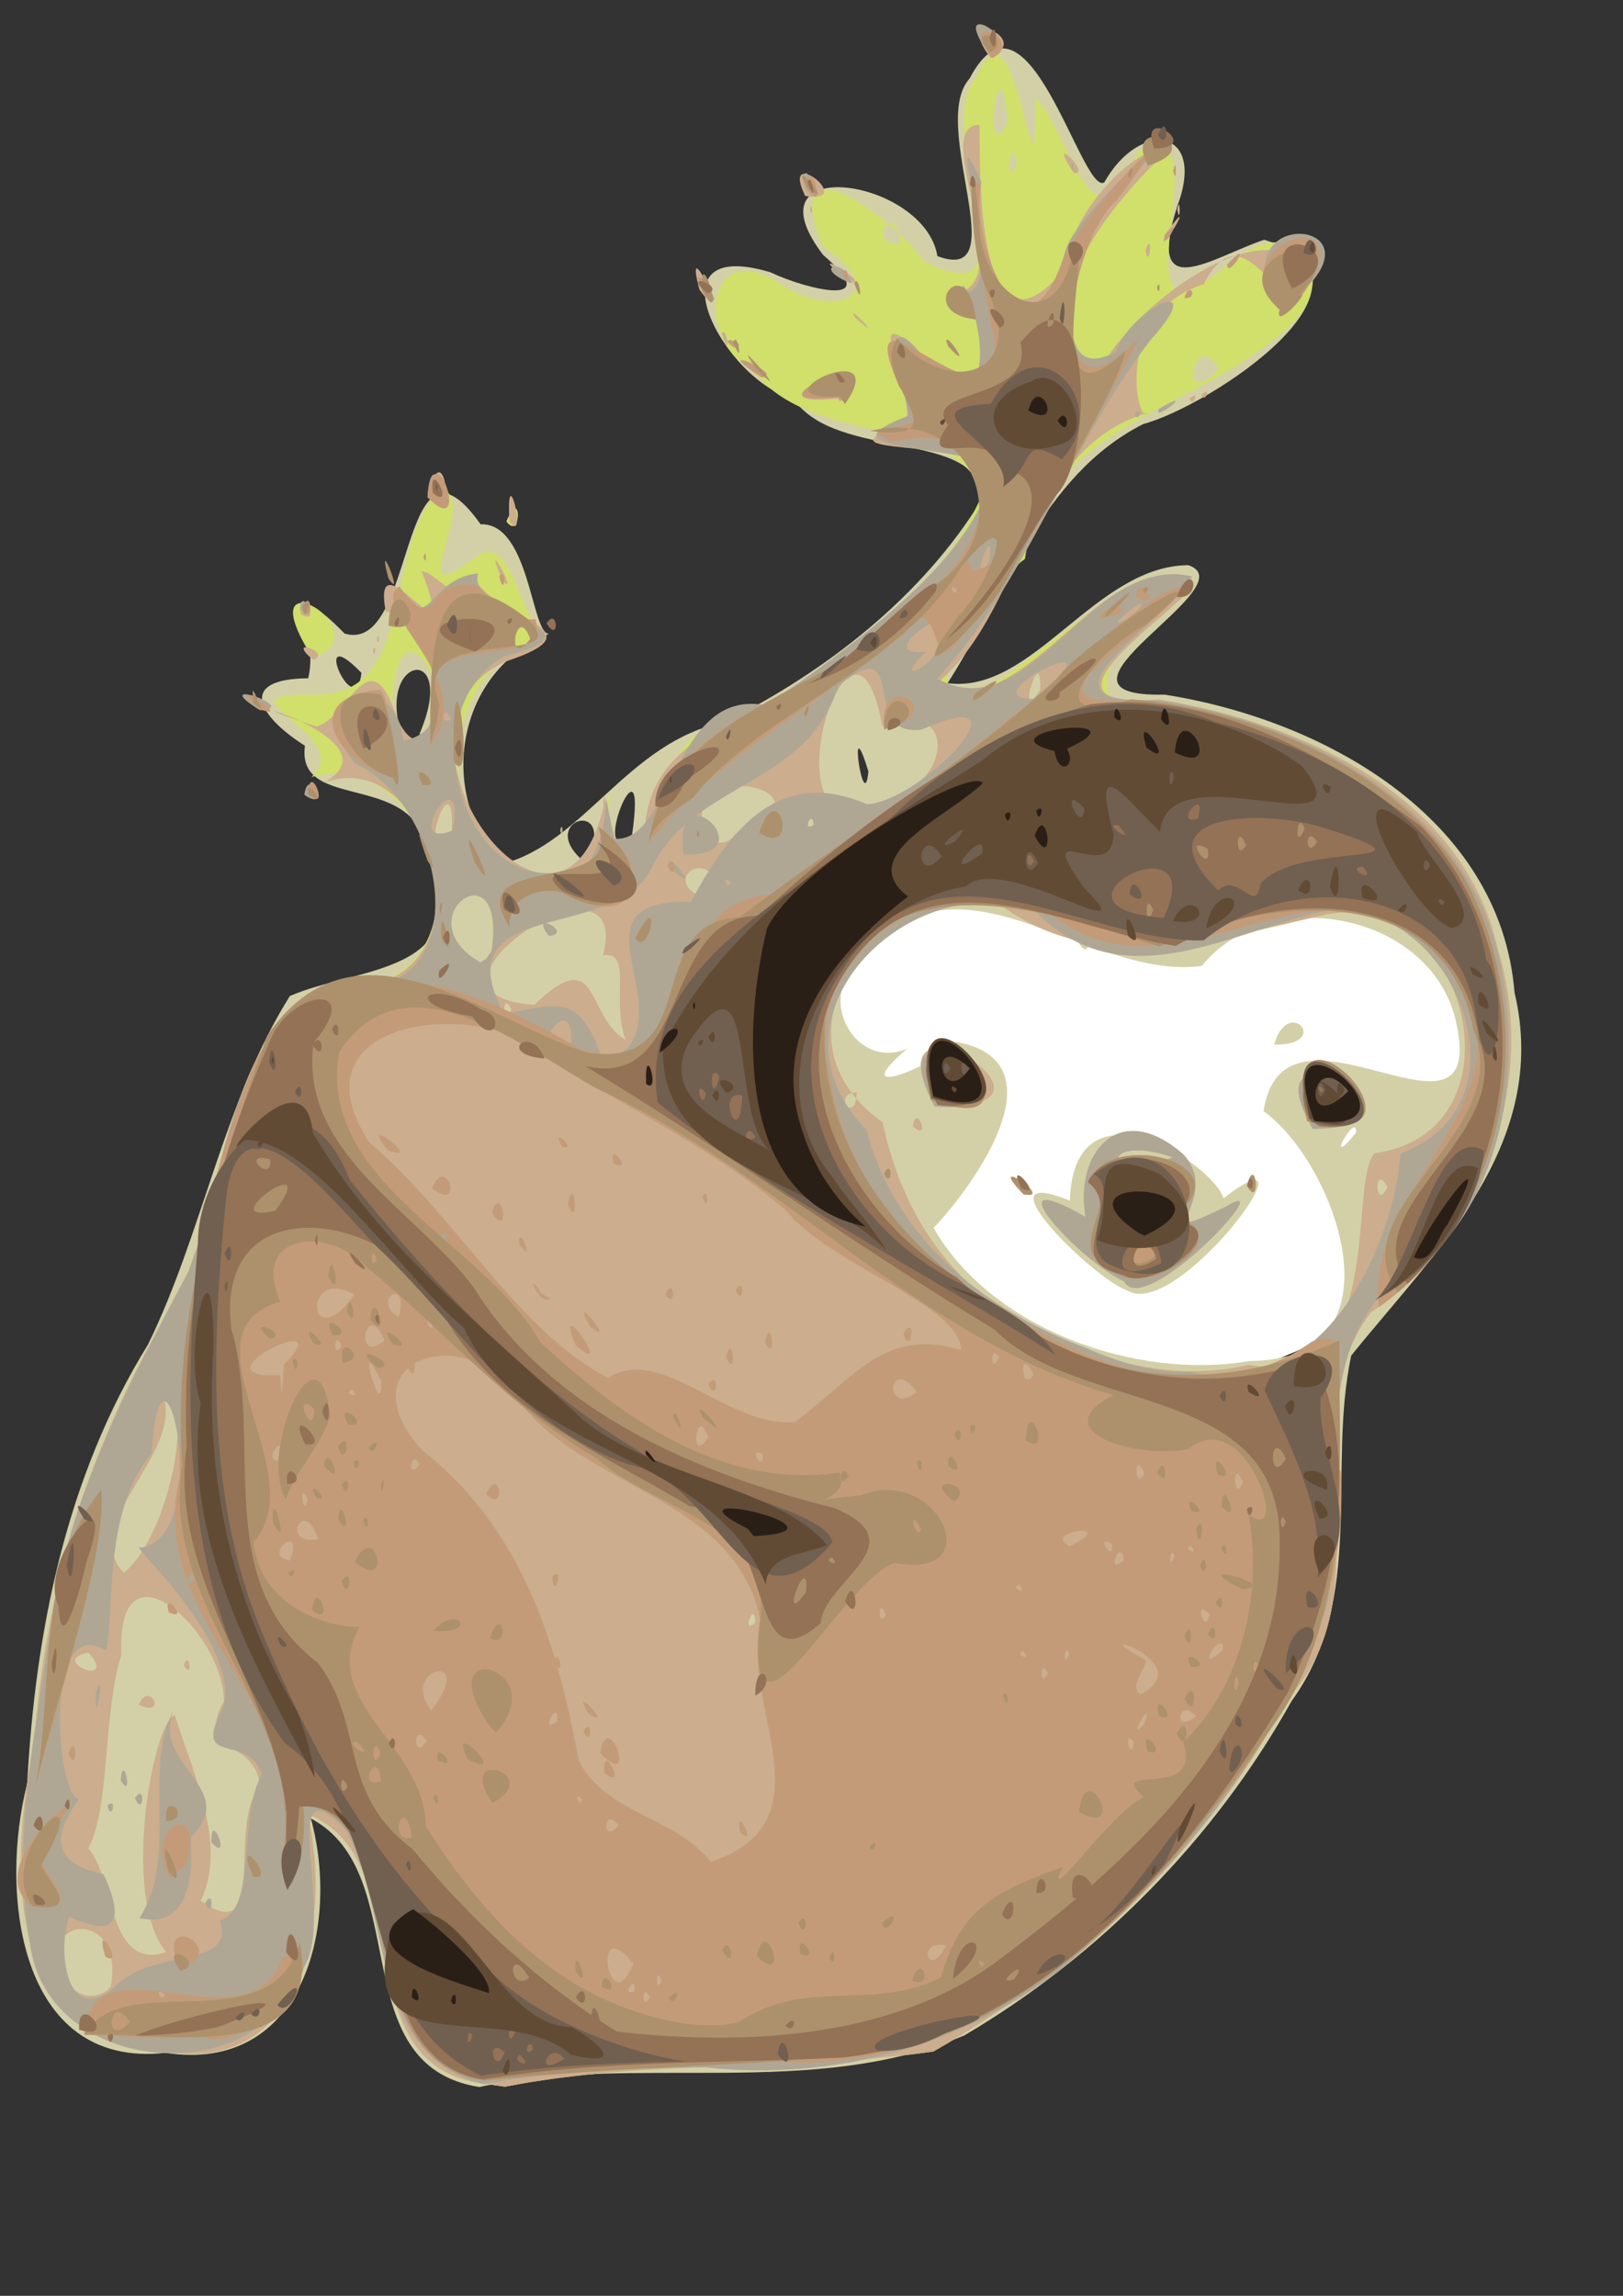 <?xml version="1.0" encoding="UTF-8" standalone="no"?>
<!-- Created with Inkscape (http://www.inkscape.org/) -->

<svg
   xmlns:dc="http://purl.org/dc/elements/1.1/"
   xmlns:cc="http://creativecommons.org/ns#"
   xmlns:rdf="http://www.w3.org/1999/02/22-rdf-syntax-ns#"
   xmlns:svg="http://www.w3.org/2000/svg"
   xmlns="http://www.w3.org/2000/svg"
   xmlns:sodipodi="http://sodipodi.sourceforge.net/DTD/sodipodi-0.dtd"
   xmlns:inkscape="http://www.inkscape.org/namespaces/inkscape"
   width="210mm"
   height="297mm"
   id="svg3403"
   version="1.1"
   inkscape:version="0.48.4 r9939"
   sodipodi:docname="unau.svg">
  <rect width="100%" height="100%" fill="#333333" stroke="none"/>
  <defs
     id="defs3405" />
  <sodipodi:namedview
     id="base"
     pagecolor="#ffffff"
     bordercolor="#666666"
     borderopacity="1.0"
     inkscape:pageopacity="0.0"
     inkscape:pageshadow="2"
     inkscape:zoom="0.49497475"
     inkscape:cx="-16.939187"
     inkscape:cy="520"
     inkscape:document-units="px"
     inkscape:current-layer="layer1"
     showgrid="false"
     inkscape:window-width="1535"
     inkscape:window-height="876"
     inkscape:window-x="65"
     inkscape:window-y="24"
     inkscape:window-maximized="1" />
  <g
     inkscape:label="Calque 1"
     inkscape:groupmode="layer"
     id="layer1">
    <path
       sodipodi:type="arc"
       style="fill:#ffffff;fill-rule:evenodd;stroke:#000000;stroke-width:1px;stroke-linecap:butt;stroke-linejoin:miter;stroke-opacity:1;fill-opacity:1"
       id="path3769"
       sodipodi:cx="571.74634"
       sodipodi:cy="520.01178"
       sodipodi:rx="161.6244"
       sodipodi:ry="156.57364"
       d="m 733.371,520.012 a 161.624,156.574 0 1 1 -323.249,0 161.624,156.574 0 1 1 323.249,0 z"
       transform="matrix(1.075,0,0,1.039,-54.903,-26.097)" />
    <g
       id="g3489"
       transform="matrix(1.908,0,0,1.908,-307.45,-446.531)">
      <path
         style="fill:#d3d0a8"
         d="m 57.329,830.326 c -3.842,-15.101 13.011,9.46 0,0 z m 3.885,-11.495 c -8.056,-5.594 17.896,4.635 0,0 z m -2.584,-5.641 c -3.759,-30.624 13.241,0.32 0,0 z m 5.806,-16.535 c -10.393,1.605 -6.458,-3.342 0.625,-0.976 l -0.625,0.976 z m -6.055,-5.531 c -1.901,-17.112 11.505,-1.892 10e-7,-1.6e-4 l -10e-7,1.6e-4 z m -0.18,-23.376 c 1.174,-11.951 8.39,8.314 0,0 z m 225.786,1.103 c -35.183,-5.58 -16.537,-54.705 -43.171,-68.814 7.543,27.51 -1.946,65.433 -37.237,60.061 -38.054,4.183 -42.545,-41.818 -35.474,-68.952 2.079,-39.185 10.038,-78.713 30.912,-112.472 14.191,-28.904 19.29,-62.071 36.404,-89.389 16.934,-7.487 48.179,-5.703 35.548,-34.688 -1.402,-24.203 -34.04,-11.651 -31.675,-29.462 -11.741,-7.415 -17.646,-17.143 0.827,-17.283 2.703,-10.29 -6.034,-27.197 9.338,-11.464 18.559,5.6 13.79,-57.592 34.864,-28.001 12.691,-0.495 13.061,28.768 17.607,28.027 -24.152,9.765 -28.78,41.233 -12.183,59.028 20.998,-5.2 32.411,-31.559 57.236,-36.382 26.025,-13.064 50.543,-32.132 65.871,-57.161 -0.124,-18.037 -37.38,-9.507 -48.357,-25.678 -17.595,-4.357 -37.743,-41.939 -5.918,-32.422 9.222,4.394 29.716,9.448 13.534,-4.434 -20.216,-26.452 26.074,-19.659 29.281,0.293 20.251,7.612 -2.348,-33.82 8.259,-45.506 14.743,-28.13 28.737,30.09 34.513,26.627 9.141,-16.267 26.25,-14.061 18.75,5.997 -8.316,25.747 8.579,13.316 22.241,8.697 34.82,10.482 -13.596,42.568 -30.991,47.22 -26.092,13.225 -35.249,43.232 -50.148,66.402 21.836,2.949 37.757,-30.095 61.706,-30.229 15.748,5.32 -42.503,33.936 -6.108,33.173 40.218,6.253 86.064,31.276 89.7,76.293 9.253,39.02 -20.572,66.649 -41.85,93.079 -6.258,29.417 3.886,62.102 -15.303,88.57 -19.616,35.155 -49.202,65.243 -83.831,85.629 -39.281,16.584 -83.501,4.577 -124.344,13.241 z m 197.372,-186.052 c 40.829,-0.16 21.958,-50.967 3.642,-64.015 5.176,-34.695 58.769,15.933 49.094,-23.897 -6.964,-27.013 -47.611,-34.671 -64.925,-13.327 -30.16,4.023 -63.452,-34.229 -88.546,-0.403 -9.91,9.096 -0.159,27.224 13.036,21.61 -17.003,14.517 8.506,3.592 12.431,-1.769 29.268,5.293 1.721,40.173 -5.676,47.69 14.931,26.093 52.18,39.084 80.944,34.112 z m -31.234,-18.05 c -8.504,-2.77 -39.312,-33.075 -14.773,-23.029 0.981,-32.275 36.506,-9.834 39.389,-0.608 25.936,-20.123 -11.697,31.573 -24.616,23.637 z m 70.089,-52.959 c 1.932,-4.832 1.227,3.319 0,0 z m -32.5,-10.045 c 3.575,-12.832 14.97,0.158 0,0 z m -50,-25.955 c 3.195,-5.177 3.195,5.177 0,0 z m 71,48.5 c 0.325,-6.041 -8.867,10.741 0,0 z M 311.321,455.209 c 8.926,-17.685 -13.998,-10.946 0,0 z m 11.773,-6.961 c 4.349,-29.51 -11.589,9.065 0,0 z m 60.62,-16.516 c -5.472,-18.001 -1.147,12.128 0,0 z m -114.999,-9.75 c 10.05,-23.782 -11.991,-19.958 -4.278,1.366 0.481,5.144 4.639,2.77 4.278,-1.366 z m 168.999,-10.191 c -1.979,-3.539 -1.41,4.926 0,0 z M 253.776,406.454 c -13.773,-14.216 -1.421,13.363 0,0 z M 56.145,760.679 c 5.545,-9.873 10.188,8.139 0,0 z m 1.989,-6.237 c 1.093,-12.538 11.201,6.564 0,0 z m -0.42,-6.922 c 3.647,-11.188 10.767,6.237 0,0 z m 1.2,-12.929 c -2.527,-10.968 8.726,7.159 0,0 z m -0.2,-7.3 c 0.426,-15.374 10.886,5.146 0,0 z m -1,-12.965 c 10.838,-29.906 5.347,22.091 0,0 z m 3.667,-3.202 c -2.742,0.749 2.559,2.97 0,0 z"
         id="path3509"
         inkscape:connector-curvature="0" />
      <path
         style="fill:#d0e06a"
         d="m 284.714,767.954 c -36.106,-5.024 -15.493,-57.471 -44.741,-69.033 6.563,27.512 -1.716,68.408 -38.464,60.452 -39.679,-1.473 -37.792,-49.915 -31.626,-78.085 2.673,-40.052 14.844,-79.269 35.869,-113.432 14.641,-26.681 12.605,-85.149 52.468,-81.895 29.184,-10.728 10.966,-60.874 -17.246,-52.819 11.801,-10.94 -26.501,-21.561 0.211,-21.107 27.652,1.019 17.357,-38.788 33.198,-52.966 9.724,4.037 -10.759,32.456 7.933,18.254 10.165,-8.632 11.69,15.593 18.838,20.359 -31.762,7.231 -30.191,62.644 4.586,60.816 8.568,-1.809 14.124,-36.843 10.547,-11.681 14.659,19.565 10.143,-26.282 29.818,-26.632 26.681,-13.514 54.817,-31.52 66.93,-59.813 -7.412,-20.089 -43.705,-11.812 -58.615,-31.072 -16.186,-8.888 -11.646,-36.1 7.873,-21.68 13.948,8.051 27.546,1.649 9.649,-10.577 -11.565,-28.896 18.197,-7.344 26,3.938 30.617,15.481 1.261,-32.368 13.291,-47.047 10.931,-25.396 15.131,42.955 15.352,5.051 8.877,9.29 14.542,42.806 26.13,14.111 23.978,-12.688 -9.272,56.701 22.981,28.734 18.025,-15.593 31.417,4.32 13.434,17.883 -21.966,19.378 -59.777,23.69 -65.306,57.54 -11.031,7.951 -35.635,47.407 -5.38,30.161 11.915,-7.724 39.773,-34.68 46.926,-20.697 -18.351,9.11 -34.734,33.523 -0.931,27.82 34.523,6.458 72.505,25.56 80.665,62.914 10.299,33.893 -3.642,72.792 -32.625,92.917 -21.914,29.137 4.81,70.18 -21.117,98.85 -20.867,38.085 -53.389,69.157 -91.004,90.536 -36.464,5.223 -74.007,1.973 -109.783,9.018 l -5.86,-0.818 0,0 z m -95.193,-24.817 c 4.037,-21.839 -23.102,-17.675 -9.414,0.747 2.664,2.287 7.191,2.128 9.414,-0.747 z m 28.586,-3.173 c 2.743,-12.61 -10.013,1.181 0,0 z m -14.382,-5.674 c -11.972,-14.507 -2.905,-60.223 2.246,-60.638 5.27,16.412 13.313,33.415 6.632,47.437 17.682,12.662 6.522,-19.716 15.195,-29.262 -1.138,-12.629 -16.886,-7.782 -9.308,-21.815 0.235,-17.411 -27.59,-43.334 -26.247,-12.043 -4.823,15.866 -2.865,39.428 -8.481,49.707 6.801,7.354 4.851,31.569 19.962,26.614 z m -15.011,-37.559 c 2.748,-2.379 0.69,4.423 0,0 z m 8,-25.834 c 2.699,-6.627 7.578,3.566 0,0 z m 11.5,-10.107 c 1.421,-4.465 2.608,4.152 0,0 z m -24.354,-3.254 c -10.743,1.955 7.869,9.32 0,0 z m 170.854,-7.687 c 0.007,-6.264 -3.833,3.454 0,0 z M 192.873,637.041 c 11.29,-8.956 18.233,-43.609 10.48,-43.896 3.171,14.807 -22.088,31.62 -10.48,43.896 z m 288.341,-53.255 c 35.891,6.422 25.099,-46.29 32.241,-54.241 38.947,-5.248 24.608,-67.796 -12.299,-61.215 -28.451,6.417 -58.595,16.304 -84.195,-2.802 -32.085,-5.054 -60.282,34.519 -29.619,56.057 5.498,25.884 20.027,46.073 46.247,56.073 14.768,6.704 31.624,9.927 47.625,6.129 z m -32,-21.417 c -11.001,-4.936 -35.266,-30.952 -9.846,-16.502 -2.894,-16.459 8.678,-30.346 24.997,-16.058 10.63,11.304 -10.604,23.91 11.17,13.332 14.307,-8.862 -21.069,29.329 -26.321,19.228 z m 12.498,-31.76 c -18.666,-6.458 -18.611,7.109 0,0 z m 35.89,-7.317 c -17.586,-30.857 36.48,-0.232 0,0 z m -102.457,-0.612 c 0.734,-6.462 4.875,4.42 0,0 z m 5.467,-5.171 c -18.055,-34.22 42.057,1.763 0,0 z m 116.102,20.783 c -3.503,-6.836 -3.205,6.789 0,0 z M 380.74,513.966 c -6.732,0.184 -0.304,8.791 0,0 z m -59.213,-13.449 c -3.84,-9.433 1.849,-23.21 -5.823,-21.612 7.882,-31.364 -55.113,10.554 -17.58,12.586 16.909,-16.215 13.029,3.15 23.402,9.027 z m -19.708,-26.64 c -5.464,-6.952 6.612,-0.677 0,0 z m -9.604,18.914 c -2.366,-5.303 -2.382,3.982 0,0 z m -5.089,-15.077 c 3.969,-27.445 -22.639,-8.597 -2.914,3.01 l 1.521,-0.951 1.393,-2.059 z m 58.589,-12.351 c -0.346,-17.731 -19.717,-4.033 0,0 z m -68.847,-17.635 c 1.209,-21.337 -9.971,10.143 0,0 z m 72.597,0.136 c 29.185,-10.885 -13.827,-21.023 -7.881,-0.628 1.285,3.409 5.973,3.733 7.881,0.628 z m 20.25,-2.514 c -0.523,-4.335 -3.175,2.383 0,0 z m 17.442,-5.671 c 19.249,-5.134 18.853,-27.318 0.098,-19.589 -7.736,-43.596 -32.035,36.615 -0.098,19.589 z m -117.441,-16.138 c 10.659,-10.335 -6.19,-36.887 -7.77,-12.127 -1.46,3.632 3.448,27.384 7.77,12.127 z m 146.831,-2.345 c 17.42,-22.137 -21.427,4.781 0,0 z m 11.168,-10.358 c 0.526,-13.157 -6.61,10.374 0,0 z m 45.762,-82.302 c -6.287,-11.403 -10.808,11.661 0,0 z M 391.714,296.62 c -0.412,-12.032 -9.339,0.053 0,0 z m 30,-20.27 c -0.98,-9.683 -3.734,6.726 0,0 z m -2.235,-10.899 c -2.095,-24.413 -7.152,13.256 0,0 z M 304.714,446.791 c 0.759,-2.875 0.759,2.875 0,0 z m -63.433,-44.187 c -17.876,-28.003 19.042,-6.6 0,0 z m 49.651,-34.968 c 4.038,-9.532 3.806,5.4 0,0 z"
         id="path3507"
         inkscape:connector-curvature="0" />
      <path
         style="fill:#ccad8e"
         d="m 284.714,767.954 c -36.106,-5.024 -15.493,-57.471 -44.741,-69.033 6.563,27.512 -1.716,68.408 -38.464,60.452 -39.679,-1.473 -37.792,-49.915 -31.626,-78.085 2.673,-40.052 14.844,-79.269 35.869,-113.432 14.64,-26.677 12.604,-85.145 52.461,-81.892 28.204,-8.297 12.044,-61.3 -14.158,-51.303 21.042,-11.632 -35.286,-25.254 -1.785,-14.441 8.573,-2.387 13.571,-23.775 20.781,-1.823 9.994,20.452 16.045,-27.323 -3.042,-27.568 -3.946,-21.353 19.528,16.342 9.238,-10.317 3.136,-0.52 11.011,11.366 13.63,1.571 3.961,10.476 33.854,12.968 7.752,21.505 -36.654,17.122 13.378,85.808 25.195,37.277 -0.196,-13.14 3.428,28.07 10.521,6.004 1.557,-26.828 30.378,-27.719 46.77,-42.775 17.756,-12.469 34.59,-27.804 43.326,-48.109 -4.041,-9.508 -41.413,-5.358 -28.947,-11.111 18.166,2.327 -11.965,-41.19 11.052,-18.919 25.621,24.215 10.701,-18.225 9.53,-17.311 12.758,-5.877 -8.561,-42.594 4.152,-42.638 -0.051,13.909 -0.476,63.223 21.389,37.428 1.889,-14.376 17.07,-31.618 28.141,-32.3 -13.163,12.874 -40.058,40.744 -19.841,59.855 8.082,-18.141 43.757,-44.898 55.768,-26.998 -6.381,21.354 -16.067,-20.108 -28.071,2.874 -23.805,7.605 -16.633,36.747 -14.466,32.953 -32.284,9.968 -30.83,51.529 -55.135,70.368 24.86,10.335 45.991,-40.441 66.341,-25.186 -9.796,10.264 -41.153,30.89 -8.145,28.272 36.489,5.964 78.089,24.406 86.895,64.174 10.299,33.893 -3.642,72.792 -32.625,92.917 -21.914,29.137 4.81,70.18 -21.117,98.85 -20.867,38.085 -53.389,69.157 -91.004,90.536 -36.464,5.223 -74.007,1.973 -109.783,9.018 l -5.86,-0.818 0,0 z m -95.193,-24.817 c 4.037,-21.839 -23.102,-17.675 -9.414,0.747 2.664,2.287 7.191,2.128 9.414,-0.747 z m 28.586,-3.173 c 2.743,-12.61 -10.013,1.181 0,0 z m -14.382,-5.674 c -11.972,-14.507 -2.905,-60.223 2.246,-60.638 5.27,16.412 13.313,33.415 6.632,47.437 17.682,12.662 6.522,-19.716 15.195,-29.262 -1.138,-12.629 -16.886,-7.782 -9.308,-21.815 0.235,-17.411 -27.59,-43.334 -26.247,-12.043 -4.823,15.866 -2.865,39.428 -8.481,49.707 6.801,7.354 4.851,31.569 19.962,26.614 z m -15.011,-37.559 c 2.748,-2.379 0.69,4.423 0,0 z m 8,-25.834 c 2.699,-6.627 7.578,3.566 0,0 z m 11.5,-10.107 c 1.421,-4.465 2.608,4.152 0,0 z m -24.354,-3.254 c -10.743,1.955 7.869,9.32 0,0 z m 170.854,-7.687 c 0.007,-6.264 -3.833,3.454 0,0 z M 192.873,637.041 c 11.29,-8.956 18.233,-43.609 10.48,-43.896 3.171,14.807 -22.088,31.62 -10.48,43.896 z m 288.341,-53.255 c 35.891,6.422 25.099,-46.29 32.241,-54.241 38.947,-5.248 24.608,-67.796 -12.299,-61.215 -28.451,6.417 -58.595,16.304 -84.195,-2.802 -32.085,-5.054 -60.282,34.519 -29.619,56.057 5.498,25.884 20.027,46.073 46.247,56.073 14.768,6.704 31.624,9.927 47.625,6.129 z m -32,-21.417 c -11.001,-4.936 -35.266,-30.952 -9.846,-16.502 -2.894,-16.459 8.678,-30.346 24.997,-16.058 10.63,11.304 -10.604,23.91 11.17,13.332 14.307,-8.862 -21.069,29.329 -26.321,19.228 z m 12.498,-31.76 c -18.666,-6.458 -18.611,7.109 0,0 z m 35.89,-7.317 c -17.586,-30.857 36.48,-0.232 0,0 z m -102.457,-0.612 c 0.734,-6.462 4.875,4.42 0,0 z m 5.467,-5.171 c -18.055,-34.22 42.057,1.763 0,0 z m 116.102,20.783 c -3.503,-6.836 -3.205,6.789 0,0 z M 380.74,513.966 c -6.732,0.184 -0.304,8.791 0,0 z m -59.213,-13.449 c -3.84,-9.433 1.849,-23.21 -5.823,-21.612 7.882,-31.364 -55.113,10.554 -17.58,12.586 16.909,-16.215 13.029,3.15 23.402,9.027 z m -19.708,-26.64 c -5.464,-6.952 6.612,-0.677 0,0 z m -9.604,18.914 c -2.366,-5.303 -2.382,3.982 0,0 z m -5.089,-15.077 c 3.969,-27.445 -22.639,-8.597 -2.914,3.01 l 1.521,-0.951 1.393,-2.059 z m 58.589,-12.351 c -0.346,-17.731 -19.717,-4.033 0,0 z m -68.847,-17.635 c 1.209,-21.337 -9.971,10.143 0,0 z m 72.597,0.136 c 29.185,-10.885 -13.827,-21.023 -7.881,-0.628 1.285,3.409 5.973,3.733 7.881,0.628 z m 20.25,-2.514 c -0.523,-4.335 -3.175,2.383 0,0 z m 17.442,-5.671 c 19.249,-5.134 18.853,-27.318 0.098,-19.589 -7.736,-43.596 -32.035,36.615 -0.098,19.589 z m 29.39,-18.483 c 17.42,-22.137 -21.427,4.781 0,0 z m 11.168,-10.358 c 0.526,-13.157 -6.61,10.374 0,0 z M 297.077,397.749 c -3.703,-10.027 -6.656,8.795 0,0 z m 7.637,49.042 c 0.759,-2.875 0.759,2.875 0,0 z m -63.333,-43.667 c -7.488,-6.284 5.22,-1.754 0,0 z m 15.333,-2.333 c 0.759,-2.875 0.759,2.875 0,0 z m 1,-3 c 0.759,-2.875 0.759,2.875 0,0 z m -19.467,-6.323 c -1.442,-8.828 6.119,3.312 0,0 z m 51.608,-8.691 c -5.666,-13.895 4.872,5.356 0,0 z m 1.879,-14.973 c -1.101,-17.666 4.844,6.188 0,0 z m -21.02,-7.39 c 4.839,-16.873 7.495,12.784 0,0 z m 105.132,-24.232 c -26.259,2.677 13.122,-14.316 0.674,0.762 l -0.674,-0.762 z m 90.201,-0.058 c 2.97,-2.559 0.749,2.742 0,0 z m 3,-1 c 2.97,-2.559 0.749,2.742 0,0 z m -115.281,-6.375 c -14.057,-14.32 13.081,13.69 0,0 z m 50.453,-5.952 c -2.607,-6.492 7.362,7.925 0,0 z m -58.101,-3.161 c 1.15,-2.961 2.62,7.611 0,0 z m 34.037,-4.401 c -2.522,-4.321 8.79,8.031 0,0 z m -39.756,-6.979 c -4.526,-17.081 9.419,12.812 0,0 z m 38.545,-2.017 c -14.348,-11.122 6.836,1.312 0,0 z m 75.77,-7.949 c 1.895,-6.033 1.209,5.402 0,0 z m 5.076,-4.25 c 9.683,-13.249 -3.023,8.223 0,0 z m 3.082,-6.25 c 0.852,-4.636 0.852,4.636 0,0 z m -94.158,0 c 0.759,-2.875 0.759,2.875 0,0 z m -1.211,-3.526 c -6.617,-13.743 13.74,2.015 0,0 z m 68.895,-5.857 c -7.641,-11.271 4.86,0.348 0,0 z m -24.684,-28.618 0.734,-0.185 -0.734,0.185 z m 3.25,-0.99 c -9.876,-13.12 11.315,-5.036 0,0 z"
         id="path3505"
         inkscape:connector-curvature="0" />
      <path
         style="fill:#afa794"
         d="m 285.084,768.105 c -29.404,-7.104 -23.518,-43.724 -35.154,-64.9 -19.462,-20.448 -0.967,26.267 -12.341,36.762 -11.13,30.118 -63.209,25.562 -68.541,-6.496 -5.546,-29.007 1.978,-58.59 5.734,-87.459 5.286,-31.112 20.292,-59.051 34.826,-86.524 10.027,-25.102 9.157,-60.374 37.918,-72.649 36.901,5.034 28.639,-45.981 4.717,-57.141 -13.89,-15.929 9.856,-26.37 12.315,-5.86 18.611,-3.612 1.149,-32.868 -2.358,-38.773 9.741,12.393 8.308,-2.87 21.481,-4.084 -3.235,11.54 34.964,14.115 6.752,21.19 -26.888,15.6 -7.243,69.033 21.909,52.469 6.896,-11.561 2.051,-25.358 6.156,-5.682 15.106,1.289 15.119,-38.91 38.968,-34.172 21.455,-14.551 57.973,-40.728 57.421,-61.908 -12.423,-4.832 -43.95,-3.575 -20.947,-12.3 -1.97,-12.178 -8.196,-31.648 6.786,-11.379 21.597,14.65 6.291,-30.535 7.062,-20.411 13.412,2.256 -6.372,-52.545 4.919,-28.074 -3.687,17.191 11.595,51.005 21.491,17.649 2.269,-9.446 36.099,-39.15 15.063,-16.667 -11.722,8.48 -22.178,53.514 -2.228,42.52 4.94,-12.272 24.258,-20 9.116,-3.185 -21.088,27.171 -31.313,61.417 -54.809,86.896 24.117,13.319 39.347,-32.273 65.293,-26.2 -5.339,11.276 -44.627,33.184 -9.333,31.682 38.551,5.393 81.972,27.829 88.77,69.894 4.864,25.269 0.306,56.11 -19.423,73.68 -33.397,17.736 -19.083,59.402 -25.459,88.85 -12.52,36.771 -38.582,68.079 -68.009,92.75 -25.701,20.181 -58.983,28.711 -91.277,25.232 -18.997,0.207 -38.091,0.829 -56.819,4.291 z m 42.63,-22.314 c -2.2,-4.488 -2.2,4.488 0,0 z m -137.601,-2.159 c 10.091,-11.056 31.167,-4.433 27.462,-17.432 9.727,-3.402 4.272,-26.128 10.682,-37.525 -3.846,-11.061 -18.198,-1.341 -9.931,-17.131 4.74,-16.621 -25.391,-43.066 -21.231,-40.925 19.472,-2.324 5.321,-63.997 2.941,-24.154 -12.478,14.77 -9.431,39.511 -11.66,50.59 -16.454,-10.42 -12.72,37.919 -6.982,37.985 -9.807,13.402 -2.046,17.561 6.283,19.236 8.6,18.715 -4.421,12.753 -8.716,10.993 -3.116,7.139 -1.293,28.274 11.151,18.363 z m 6.761,-18.081 c 10.29,-15.858 0.488,-38.798 8.958,-53.467 -6.692,13.947 17.317,20.312 4.201,32.651 0.676,8.791 -0.005,23.852 -13.159,20.816 z m 16.841,-3.759 c 2.2,-4.488 2.2,4.488 0,0 z m -2.4,-12.601 1.886,-1.041 -1.886,1.041 z m 3.975,-3.066 c -0.131,-8.985 5.418,5.997 0,0 z m -26.574,-9.392 c 2.748,-2.379 0.69,4.423 0,0 z m 7,-1.941 c 2.885,-4.218 2.181,5.314 0,0 z m -3.655,-4.543 c 0.714,-7.823 3.343,5.774 0,0 z m -13.345,-6.957 c 2.249,-5.972 2.249,5.972 0,0 z m 7,-15.559 c 2.634,-7.8 -0.458,11.777 0,0 z m 18.694,-20.58 c -1.762,-6.313 5.6,2.786 0,0 z m -11.679,-4.551 0.803,3.289 -0.803,-3.289 z m 10.651,102.524 c -2.97,-2.559 -0.75,2.742 0,0 z m 120.333,-0.774 c 0.687,-5.155 -3.739,1.639 0,0 z m 7,-2.559 c -1.446,-4.971 -1.922,3.569 0,0 z m -7.251,-4.502 c -10.967,-14.199 -6.404,15.714 0,0 z m 80.219,-4.756 c -8.14,-1.624 -4.458,9.329 0,0 z m -60.356,-21.333 c 31.333,-10.529 7.254,-40.658 12.856,-61.266 -5.772,-32.428 -46.164,-34.457 -62.39,-57.444 -12.712,-20.761 -45.265,-9.94 -24.5,13.168 24.382,19.116 34.308,47.081 40.108,79.451 6.94,13.871 24.587,14.222 33.926,26.092 z m 7.519,-7.751 c -1.418,-7.961 4.5,4.73 0,0 z m -34.722,-15.034 c -1.153,-9.101 6.205,4.823 0,0 z m -1.203,-5.193 c 2.101,-12.091 9.997,10.337 0,0 z m -4.206,-5.432 c 2.2,-4.488 2.2,4.488 0,0 z m 1.25,-4.674 c -5.189,-8.453 7.066,4.653 0,0 z m -8.614,-12.831 c 0.361,-5.353 3.032,4.244 0,0 z m -0.636,-22.053 c 3.145,-3.506 0.424,6.312 0,0 z m -20,-15.382 c -0.007,-6.264 3.833,3.454 0,0 z m 3,-5.952 c 3.718,-7.74 5.063,5.365 0,0 z m -20,-32.607 c 2.249,-5.972 2.249,5.972 0,0 z m 54,117.5 c -4.17,-5.445 -4.48,5.491 0,0 z m -9.333,-6.667 c -2.631,-2.473 -0.646,2.711 0,0 z m -39.916,-15.083 c -3.914,-5.388 -3.312,6.179 0,0 z m 181.25,0.191 c -3.145,-3.506 -0.424,6.312 0,0 z m 2.793,-4.482 c 2.728,-8.139 -5.295,5.749 0,0 z m -150.529,-0.557 c 0.542,-6.723 -4.934,3.608 0,0 z m -32.307,-2.822 c 12.227,-15.892 -8.656,-10.78 0,0 z m 196.043,1.42 c -4.794,-5.183 -6.202,5.239 0,0 z m -14.256,-5.556 c 16.004,-8.195 -17.324,-18.582 1.277,-8.851 0.14,2.563 -4.439,6.734 -1.277,8.851 z m -23.744,-5.444 c -2.2,-4.488 -2.2,4.488 0,0 z m -6.333,-5.667 c -2.742,0.749 2.559,2.97 0,0 z m 11.833,0.667 c -1.316,-3.416 -1.826,4.805 0,0 z m 39.357,-0.89 c 0.549,-6.615 -8.316,7.327 0,0 z m -3.422,-9.214 c -4.447,-4.781 -1.062,6.278 0,0 z m -82.935,0.105 c -2.306,-5.243 -2.092,4.385 0,0 z m 34.167,-7.667 c -2.742,0.749 2.559,2.97 0,0 z m -186.873,-6.184 c 3.873,-10.517 -7.85,-1.071 0,0 z m 213.664,-0.08 c -0.576,-6.432 -5.034,4.468 0,0 z m 13.043,-1.069 c -1.316,-3.416 -1.826,4.805 0,0 z m -26.862,-2.5 c 13.484,-6.636 -8.116,-3.776 0,0 z m 10.809,-0.585 c -4.712,-2.963 0.543,5.54 0,0 z m 20.219,0.419 c -2.742,0.749 2.559,2.97 0,0 z m -223.709,-1.642 c -3.561,-11.527 -10.055,1.826 0,0 z m -2.596,-10.191 c -2.563,-5.296 -1.223,5.613 0,0 z m 239.638,-4.5 c -3.05,-7.122 -2.327,6.48 0,0 z m -25.229,-2.188 c -2.781,-6.773 -2.801,5.077 0,0 z m -185.771,-2.253 c -2.177,-4.637 -3.654,4.567 0,0 z m -34.675,-1.217 c 0.946,-9.443 -7.48,2.083 0,0 z m 122.675,-1.46 c -4.23,-2.266 0.223,5.332 0,0 z m -14,-4.323 c -3.123,-9.277 -5.141,7.943 0,0 z m 22.275,-3.938 c 15.311,-11.421 23.08,-24.476 42.576,-18.364 -0.612,-12.065 -33.632,-21.736 -44.95,-35.849 -16.745,-14.395 -36.878,-24.384 -55.38,-35.453 -16.571,-20.325 -73.689,-16.261 -51.506,18.009 21.719,18.204 38.047,48.45 61.272,60.418 13.674,-8.914 31.018,13.096 47.988,11.239 z m -22.275,-9.621 c 2.885,-4.218 2.181,5.314 0,0 z m 4.543,-6.931 c 1.518,-7.445 3.036,6.283 0,0 z m -38.543,-3.069 c -6.227,-14.801 10.586,9.056 0,0 z m 48.543,-0.931 c 1.518,-7.445 3.036,6.283 0,0 z m 35.457,-2.069 c 3.261,-5.682 1.992,6.46 0,0 z m -80.345,-1.829 c -6.08,-10.761 7.612,6.076 0,0 z m 46.345,-6.171 0.734,-0.185 -0.734,0.185 z m -58.8,-2.2 c -4.434,-7.246 -0.609,3.32 2.222,1.149 l -2.222,-1.149 z m 31.8,0.2 c 2.181,-5.314 2.885,4.218 0,0 z m 18,-1 c 2.2,-4.488 2.2,4.488 0,0 z m 4,-5.622 2.182,0.374 -2.182,-0.374 z m -59.541,-6.444 c -0.165,-5.797 4.396,6.55 0,0 z m -7.013,-8.021 c 2.66,-7.757 4.99,7.562 0,0 z m 19.554,-1.854 c 1.493,-9.171 3.051,6.818 0,0 z m 34.5,-2.059 c 1.316,-3.416 1.826,4.805 0,0 z m -69.324,-2.224 c 3.61,-9.223 8.45,6.344 0,0 z m 46.518,-6.416 c -1.762,-6.313 5.6,2.786 0,0 z m -57.944,-3.441 c -8.267,-10.147 10.265,4.066 0,0 z m 44.833,-0.786 c -3.568,-5.911 4.179,1.177 0,0 z m -48.083,67.866 -1.596,-0.56 1.596,0.56 z m 1.661,-7.747 c -7.196,-15.224 0.28,11.847 0,0 z m 137.339,2.705 c -7.633,-10.138 -8.802,6.823 0,0 z m -162.077,-7.208 c 14.867,-15.27 -24.744,4.282 -1.168,2.908 0.645,12.431 0.645,-4.681 1.168,-2.908 z m 17.244,6.584 c -2.742,0.749 2.559,2.97 0,0 z m 174.695,-3.833 c -3.913,-8.245 -3.405,5.253 0,0 z m 40.297,-0.644 c 35.711,8.089 52.412,-35.417 53.726,-56.016 33.923,-12.64 14.564,-62.413 -16.582,-62.749 -25.996,4.915 -53.819,24.192 -76.966,0.728 -32.674,-12.169 -71.677,27.516 -43.369,55.835 7.298,28.119 30.318,46.241 56.391,56.046 8.426,3.687 17.504,6.491 26.799,6.157 z m -17.159,-23.279 c -11.001,-4.936 -35.266,-30.952 -9.846,-16.502 -2.894,-16.459 8.678,-30.346 24.997,-16.058 10.63,11.304 -10.604,23.91 11.17,13.332 14.307,-8.862 -21.069,29.329 -26.321,19.228 z m 12.498,-31.76 c -18.666,-6.458 -18.611,7.109 0,0 z m 35.89,-7.317 c -17.649,-30.793 36.364,-0.253 0,0 z m -96.938,-5.748 c -16.643,-32.655 36.265,3.464 0,0 z m 16.55,64.248 c -2.382,-3.982 -2.366,5.303 0,0 z m -168.5,-3 c -2.2,-4.488 -2.2,4.488 0,0 z m 11,-1.339 c -5.018,-11.438 -8.048,7.225 0,0 z m 13,-5.783 c -6.089,-4.394 -1.144,7.78 0,0 z m -20.654,-5.878 c -13.65,-7.79 -12.127,16.602 -0.17,0.125 l 0.17,-0.125 z m 11.284,5.75 c 2.993,-10.997 -7.575,-4.268 0,0 z m -14.63,-49.643 c -3.238,-10.473 -5.287,3.975 0,0 z m 73.25,-19.194 c 10.989,-13.671 -14.455,-38.291 16.248,-37.592 9.905,-18.243 22.325,-34.853 45.159,-25 13.82,-0.613 43.513,-31.969 14.113,-19.157 -16.438,2.542 -3.01,-26.119 -21.439,-11.215 -8.062,25.485 -35.137,24.106 -47.269,45.323 -7.965,21.374 -54.807,7.646 -38.53,38.731 13.551,-2.107 19.124,-5.911 24.985,10.951 l 2.934,0.254 3.801,-2.297 0,0 z m -20.146,-28.827 c -5.464,-6.952 6.612,-0.677 0,0 z m 31.374,-17.109 c -3.483,-7.651 9.477,8.117 0,0 z m 3.155,-3.76 c -3.127,-22.778 21.854,0.832 0,0 z m -28.722,48.163 c 0.112,-15.727 -13.85,7.362 0,0 z M 287.125,477.714 c 4.376,-27.655 -22.97,-8.468 -2.855,2.924 l 1.512,-0.926 1.343,-1.997 z m 61.256,-17.59 c -2.631,-2.473 -0.646,2.711 0,0 z m -71.234,-13.353 c 3.681,-20.036 -13.753,5.398 -0.11,0.118 l 0.11,-0.118 z m 92.567,-1.422 c -0.523,-4.335 -3.175,2.383 0,0 z m -94.338,-28.809 c -2.651,2.51 3.875,3.306 0,0 z m 150.509,-3.405 c 26.266,-21.073 -17.367,-0.087 0,0 z m -24.693,-15.106 c 12.942,-15.031 -19.421,4.661 -2.666,3.023 -10.671,10.157 5.402,2.268 2.666,-3.023 z m -104.115,-0.281 c -3.703,-10.027 -6.656,8.795 0,0 z m 154.678,-6.146 c 8.162,-9.379 -12.394,7.529 0,0 z m -45.374,-6.479 c -2.631,-2.473 -0.646,2.711 0,0 z m 8.347,-7.365 c 1.435,-12.355 -5.91,10.234 0,0 z m 3.487,-7.968 c -1.316,-3.416 -1.826,4.805 0,0 z m -113.5,77 c 0.759,-2.875 0.759,2.875 0,0 z m -65.559,-9.096 c 1.044,-7.883 6.867,4.889 0,0 z m -11.441,-21.69 c -14.195,-8.913 11.155,-0.378 0,0 z m 10.339,-25.774 c 0.513,-6.507 4.663,4.188 0,0 z m 51.066,-8.595 c 2.117,-2.122 1.154,5.944 0,0 z m -19.405,-4.845 c 0.759,-2.875 0.759,2.875 0,0 z m 1,-15.418 c 0.921,-16.956 10.001,9.771 0,0 z m 181.333,-21.248 c 2.631,-2.473 0.646,2.711 0,0 z m 6.167,-1.333 c 10.564,-6.196 -2.218,4.105 0,0 z m -82.35,-3 c -25.39,2.944 11.883,-13.525 0.761,0.891 l -0.761,-0.891 z m -19.521,-5.078 c -14.819,-9.607 6.613,-0.433 0,0 z m 47.877,-7.916 c -2.607,-6.492 7.362,7.925 0,0 z m -54.839,0.327 c -5.558,-3.796 4.34,-0.874 0,0 z m 139.729,-9.705 c -17.306,-28.41 33.313,-23.39 0,0 z m -147.87,-4.578 c -4.842,-11.596 8.563,8.572 0,0 z m 38.237,-2.123 c -10.882,-4.203 -1.996,-7.293 0,0 z m 96.238,-4.927 c 7.238,-7.836 -0.085,4.205 0,0 z m -15.98,-7.524 c 4.891,-5.71 -0.727,4.755 0,0 z m -92.365,-12.305 c -1.633,-11.32 7.946,8.798 0,0 z m 94.503,-4.171 c 0.852,-4.636 0.852,4.636 0,0 z m -26.158,-1 c 0.759,-2.875 0.759,2.875 0,0 z m -20.819,-28.496 c -12.174,-17.031 11.203,-2.079 0,0 z"
         id="path3503"
         inkscape:connector-curvature="0" />
      <path
         style="fill:#c49b78"
         d="m 285.214,767.136 c -35.659,-4.846 -18.945,-69.162 -46.386,-70.451 2.001,15.159 -7.289,33.169 -4.302,8.587 4.566,-34.455 -35.902,-57.256 -27.367,-92.403 1.048,-36.393 4.944,-73.29 19.457,-106.824 18.445,-35.46 57.634,-18.421 83.182,-3.171 30.668,9.449 19.019,-36.934 48.488,-39.572 24.037,-15.158 46.072,-32.652 68.41,-50.467 11.066,-8.872 30.101,-28.722 37.865,-28.277 -6.145,10.784 -46.499,31.201 -12.794,28.879 38.645,4.338 83.664,23.786 92.491,65.788 8.022,32.133 -1.839,70.177 -29.721,89.792 -4.154,-31.985 46.058,-57.246 15.52,-89.41 -27.155,-32.436 -64.383,10.942 -95.313,-8.361 -26.947,-19.136 -68.775,3.45 -61.264,37.263 3.998,26.821 21.111,48.24 44.657,60.646 22.391,16.222 54.551,26.286 79.161,8.731 14.965,-6.136 1.222,22.852 7.52,33.315 1.861,33.272 -13.556,64.207 -34.81,88.816 -25.858,34.492 -64.717,65.643 -110.272,62.303 -24.89,0.715 -49.711,2.798 -74.521,4.814 z m 42.5,-21.345 c -2.2,-4.488 -2.2,4.488 0,0 z m -4,-1.441 c 0.687,-5.155 -3.739,1.639 0,0 z m 7,-2.559 c -1.446,-4.971 -1.922,3.569 0,0 z m -7.251,-4.502 c -10.967,-14.199 -6.404,15.714 0,0 z m 80.219,-4.756 c -8.14,-1.624 -4.458,9.329 0,0 z m -60.356,-21.333 c 31.333,-10.529 7.254,-40.658 12.856,-61.266 -5.772,-32.428 -46.164,-34.457 -62.39,-57.444 -12.712,-20.761 -45.265,-9.94 -24.5,13.168 24.382,19.116 34.308,47.081 40.108,79.451 6.94,13.871 24.587,14.222 33.926,26.092 z m 7.519,-7.751 c -1.418,-7.961 4.5,4.73 0,0 z m -34.722,-15.034 c -1.153,-9.101 6.205,4.823 0,0 z m -1.203,-5.193 c 2.101,-12.091 9.997,10.337 0,0 z m -4.206,-5.432 c 2.2,-4.488 2.2,4.488 0,0 z m 1.25,-4.674 c -5.189,-8.453 7.066,4.653 0,0 z m -8.614,-12.831 c 0.361,-5.353 3.032,4.244 0,0 z m -0.636,-22.053 c 3.145,-3.506 0.424,6.312 0,0 z m -20,-15.382 c -0.007,-6.264 3.833,3.454 0,0 z m 3,-5.952 c 3.718,-7.74 5.063,5.365 0,0 z m -20,-32.607 c 2.249,-5.972 2.249,5.972 0,0 z m 54,117.5 c -4.17,-5.445 -4.48,5.491 0,0 z m -9.333,-6.667 c -2.631,-2.473 -0.646,2.711 0,0 z m -39.916,-15.083 c -3.914,-5.388 -3.312,6.179 0,0 z m 181.25,0.191 c -3.145,-3.506 -0.424,6.312 0,0 z m 2.793,-4.482 c 2.728,-8.139 -5.295,5.749 0,0 z m -150.529,-0.557 c 0.542,-6.723 -4.934,3.608 0,0 z m -32.307,-2.822 c 12.227,-15.892 -8.656,-10.78 0,0 z m 196.043,1.42 c -4.794,-5.183 -6.202,5.239 0,0 z m -14.256,-5.556 c 16.004,-8.195 -17.324,-18.582 1.277,-8.851 0.14,2.563 -4.439,6.734 -1.277,8.851 z m -23.744,-5.444 c -2.2,-4.488 -2.2,4.488 0,0 z m -6.333,-5.667 c -2.742,0.749 2.559,2.97 0,0 z m 11.833,0.667 c -1.316,-3.416 -1.826,4.805 0,0 z m 39.357,-0.89 c 0.549,-6.615 -8.316,7.327 0,0 z m -3.422,-9.214 c -4.447,-4.781 -1.062,6.278 0,0 z m -82.935,0.105 c -2.306,-5.243 -2.092,4.385 0,0 z m 34.167,-7.667 c -2.742,0.749 2.559,2.97 0,0 z m -211.667,-0.774 c 0.687,-5.155 -3.739,1.639 0,0 z m 24.793,-5.41 c 3.873,-10.517 -7.85,-1.071 0,0 z m 213.664,-0.08 c -0.576,-6.432 -5.034,4.468 0,0 z m 13.043,-1.069 c -1.316,-3.416 -1.826,4.805 0,0 z m -26.862,-2.5 c 13.484,-6.636 -8.116,-3.776 0,0 z m 10.809,-0.585 c -4.712,-2.963 0.543,5.54 0,0 z m 20.219,0.419 c -2.742,0.749 2.559,2.97 0,0 z m -223.709,-1.642 c -3.561,-11.527 -10.055,1.826 0,0 z m -2.596,-10.191 c -2.563,-5.296 -1.223,5.613 0,0 z m 239.638,-4.5 c -3.05,-7.122 -2.327,6.48 0,0 z m -25.229,-2.188 c -2.781,-6.773 -2.801,5.077 0,0 z m -185.771,-2.253 c -2.177,-4.637 -3.654,4.567 0,0 z m -34.675,-1.217 c 0.946,-9.443 -7.48,2.083 0,0 z m 122.675,-1.46 c -4.23,-2.266 0.223,5.332 0,0 z m -14,-4.323 c -3.123,-9.277 -5.141,7.943 0,0 z m 22.275,-3.938 c 15.311,-11.421 23.08,-24.476 42.576,-18.364 -0.612,-12.065 -33.632,-21.736 -44.95,-35.849 -16.745,-14.395 -36.878,-24.384 -55.38,-35.453 -16.571,-20.325 -73.689,-16.261 -51.506,18.009 21.719,18.204 38.047,48.45 61.272,60.418 13.674,-8.914 31.018,13.096 47.988,11.239 z m -22.275,-9.621 c 2.885,-4.218 2.181,5.314 0,0 z m 4.543,-6.931 c 1.518,-7.445 3.036,6.283 0,0 z m -38.543,-3.069 c -6.227,-14.801 10.586,9.056 0,0 z m 48.543,-0.931 c 1.518,-7.445 3.036,6.283 0,0 z m 35.457,-2.069 c 3.261,-5.682 1.992,6.46 0,0 z m -80.345,-1.829 c -6.08,-10.761 7.612,6.076 0,0 z m 46.345,-6.171 0.734,-0.185 -0.734,0.185 z m -58.8,-2.2 c -4.434,-7.246 -0.609,3.32 2.222,1.149 l -2.222,-1.149 z m 31.8,0.2 c 2.181,-5.314 2.885,4.218 0,0 z m 18,-1 c 2.2,-4.488 2.2,4.488 0,0 z m 4,-5.622 2.182,0.374 -2.182,-0.374 z m -59.541,-6.444 c -0.165,-5.797 4.396,6.55 0,0 z m -7.013,-8.021 c 2.66,-7.757 4.99,7.562 0,0 z m 19.554,-1.854 c 1.493,-9.171 3.051,6.818 0,0 z m 34.5,-2.059 c 1.316,-3.416 1.826,4.805 0,0 z m -69.324,-2.224 c 3.61,-9.223 8.45,6.344 0,0 z m 46.518,-6.416 c -1.762,-6.313 5.6,2.786 0,0 z m -57.944,-3.441 c -8.267,-10.147 10.265,4.066 0,0 z m 44.833,-0.786 c -3.568,-5.911 4.179,1.177 0,0 z m -48.083,67.866 -1.596,-0.56 1.596,0.56 z m 1.661,-7.747 c -7.196,-15.224 0.28,11.847 0,0 z m 137.339,2.705 c -7.633,-10.138 -8.802,6.823 0,0 z m -162.077,-7.208 c 14.867,-15.27 -24.744,4.282 -1.168,2.908 0.645,12.431 0.645,-4.681 1.168,-2.908 z m 17.244,6.584 c -2.742,0.749 2.559,2.97 0,0 z m 174.695,-3.833 c -3.913,-8.245 -3.405,5.253 0,0 z m -8.862,-4.5 c -2.382,-3.982 -2.366,5.303 0,0 z m -168.5,-3 c -2.2,-4.488 -2.2,4.488 0,0 z m 11,-1.339 c -5.018,-11.438 -8.048,7.225 0,0 z m 13.08,-5.811 c -4.181,-6.852 -1.704,8.383 0,0 z m -20.734,-5.85 c -13.65,-7.79 -12.127,16.602 -0.17,0.125 l 0.17,-0.125 z m 11.284,5.75 c 2.993,-10.997 -7.575,-4.268 0,0 z m 12.37,-20.191 c -0.523,-4.335 -3.175,2.383 0,0 z m -27,-29.452 c -3.238,-10.473 -5.287,3.975 0,0 z m -66,233.559 c 1.868,-26.643 41.938,4.858 50.804,-19.795 16.322,-3.974 -7.697,26.069 -20.966,20.135 -9.933,0.987 -19.899,-0.034 -29.837,-0.34 z m 20,-5.666 c -2.2,-4.488 -2.2,4.488 0,0 z m 0.667,-4.667 c -2.97,-2.559 -0.75,2.742 0,0 z m 3.735,-6.728 c -6.79,-15.868 14.209,-4.373 0,0 z m -18.981,-2.95 c -3.225,-10.83 5.375,3.159 0,0 z m -18.629,-12.905 c -16.085,-11.082 24.361,-40.106 1.431,-15.567 -1.409,6.314 14.594,17.248 -1.431,15.567 z m 35.208,-7.19 c -7.898,-13.604 9.355,-21.123 4.208,-3.663 l -4.208,3.663 z m 21.31,-0.428 c -5.533,-12.776 6.54,1.679 0,0 z m -55.824,-22.789 c 4.65,-24.976 -0.101,-55.561 16.91,-76.04 0.118,18.927 -10.683,52.286 -16.91,76.04 z m 8.514,-8.842 c 2.249,-5.972 2.249,5.972 0,0 z m 25.694,-36.139 c -1.762,-6.313 5.6,2.786 0,0 z M 446.944,559.789 c -14.348,-5.39 1.527,-16.027 -5.73,-24.772 7.822,-11.174 39.007,-1.812 20.266,10.838 19.105,3.985 -6.972,21.526 -14.536,13.934 z m -23.48,-19.717 c -10.443,-10.878 8.584,1.7 0,0 z m 57.25,-2.198 c 2.367,-8.69 3.626,6.443 0,0 z m -93,-3.083 c 2.2,-4.488 2.2,4.488 0,0 z m 108.455,-13.455 c -9.204,-39.287 37.81,8.68 0,0 z m -96.531,-5.469 c -8.649,-39.609 35.165,12.931 0,0 z M 274.269,474.232 c -0.696,-12.266 4.361,9.168 0,0 z m 49.695,0.309 c 6.909,-14.053 3.781,5.087 0,0 z m -32.19,-2.943 c -13.297,-19.866 29.567,-6.626 22.753,-25.321 16.692,11.275 8.289,27.489 -8.986,16.425 -6.226,-1.75 -14.253,1.286 -13.767,8.896 z m -17.98,-5.39 c 1.454,-3.431 0.08,5.481 0,0 z m -3.076,-11.667 c -6.552,-18.625 5.189,8.487 0,0 z m 12.048,0.359 c -5.965,-17.648 8.334,13.27 0,0 z m 49.449,0.891 c 2.382,-3.982 2.366,5.303 0,0 z m -4.833,-5.667 c 3.709,-36.022 49.51,-36.469 67.269,-62.109 21.694,-9.989 28.387,-48.419 -4.76,-40.725 -14.527,-6.809 17.741,0.885 1.832,-13.913 -14.432,-33.177 26.453,16.696 24.181,-12.549 -1.658,-8.422 -9.133,-46.563 -3.42,-39.319 -2.391,15.615 10.757,48.733 21.371,18.465 5.594,-12.215 34.838,-42.797 13.571,-14.683 -13.346,11.588 -19.348,62.079 6.025,34.809 -14.674,27.013 -28.024,55.785 -47.983,79.59 -6.153,7.872 -2.375,-16.982 -15.008,-3.281 -19.813,19.681 -46.146,31.361 -63.079,53.714 z m 79,-65 c -2.631,-2.473 -0.646,2.711 0,0 z m 11.368,-7.884 c 12.556,-19.682 -15.013,-3.629 -6.983,3.05 l 2.808,-0.915 4.176,-2.135 z m 10.398,-16.45 c 11.724,-12.066 -9.386,2.158 0,0 z m -88.433,87 c 0.759,-2.875 0.759,2.875 0,0 z m 16,-0.378 c 5.007,-15.348 10.493,6.87 0,0 z M 240.05,437.224 c 0.588,-8.661 5.957,6.232 0,0 z m 21.784,-3.882 c -16.06,-4.828 -23.37,-21.008 -3.254,-22.521 4.648,5.398 -0.542,20.842 3.254,22.521 z m 7.547,1.783 c -3.809,-7.696 6.443,1.309 0,0 z m 8.025,-6.126 c -0.499,-38.777 5.934,10.076 0,0 z m -6.013,-3.918 c 13.226,-16.244 -16.46,-34.863 -7.94,-40.796 10.118,13.305 6.359,-1.119 17.11,-0.401 5.719,-1.419 7.469,10.031 17.791,8.793 4.561,15.131 -33.183,0.098 -24.792,23.296 l -0.605,4.6 -1.564,4.508 z m 25.684,-27.331 c -3.703,-10.027 -6.656,8.795 0,0 z m 90.637,22.601 c -1.463,-15.535 18.232,-3.458 0,0 z m -160.25,-4.674 c -10.584,-9.872 10.391,3.901 0,0 z m 139.75,1.115 c 2.226,-5.266 0.67,3.183 0,0 z m 43.875,-5.08 c 13.871,-9.637 -3.958,6.843 0,0 z m 31.625,-19.352 c 4.777,-6.335 10.888,-0.706 0,0 z m -204,-2.568 c 2.366,-6.162 2.876,5.869 0,0 z m 213.565,-2.895 c 1.211,-7.566 6.774,4.767 0,0 z M 289.119,381.636 c 2.117,-2.122 1.154,5.944 0,0 z m -19.405,-4.845 c 0.759,-2.875 0.759,2.875 0,0 z m 1,-15.309 c 1.742,-18.104 11.559,11.744 0,0 z m 105.15,-25.691 c -25.39,2.944 11.883,-13.525 0.761,0.891 l -0.761,-0.891 z m -19.521,-5.078 c -14.819,-9.607 6.613,-0.433 0,0 z m 47.877,-7.916 c -2.607,-6.492 7.362,7.925 0,0 z m -54.839,0.327 c -5.558,-3.796 4.34,-0.874 0,0 z m 61.874,-7.267 c -16.177,-1.656 -1.985,-18.484 0,0 z m 77.854,-2.439 c -16.227,-16.158 19.905,-28.72 7.524,-6.469 -1.618,2.616 -3.925,6.332 -7.524,6.469 z m -147.87,-4.578 c -4.842,-11.596 8.563,8.572 0,0 z m 123.474,1.573 c 1.213,-4.717 3.883,0.237 0,0 z m -7,-2.622 c 0.759,-2.875 0.759,2.875 0,0 z m -77.595,-1.155 c 1.15,-2.961 2.62,7.611 0,0 z m -3,-3 c 2.117,-2.122 1.154,5.944 0,0 z m 98.595,-1.845 c 7.238,-7.836 -0.085,4.205 0,0 z m -15.98,-7.524 c 4.891,-5.71 -0.727,4.755 0,0 z m -91.984,-11.932 c 1.344,-9.714 5.596,8.094 0,0 z m 94.122,-4.544 c 0.852,-4.636 0.852,4.636 0,0 z m -46.497,-28.823 c -9.624,-12.527 9.495,-4.821 0,0 z"
         id="path3501"
         inkscape:connector-curvature="0" />
      <path
         style="fill:#ad916d"
         d="m 285.214,767.136 c -35.654,-4.847 -18.954,-69.154 -46.376,-70.452 1.706,15.078 -6.822,33.272 -4.594,8.506 2.452,-34.698 -32.352,-60.458 -26.352,-95.807 -2.923,-37.86 9.291,-74.885 21.665,-109.845 22.754,-33.445 56.114,-3.947 82.233,4.272 30.16,4.302 13.364,-33.603 38.88,-34.713 26.975,-20.39 56.172,-38.008 81.144,-60.888 6.952,-9.888 48.729,-35.851 22.797,-13.921 -11.904,5.951 -29.559,27.237 -3.544,18.937 32.339,2.758 67.091,17.568 85.182,45.438 18.591,33.793 13.296,81.048 -16.83,106.553 -15.533,-21.652 30.429,-40.54 19.365,-67.336 -7.498,-39.179 -53.675,-33.943 -80.457,-21.272 -28.522,-9.263 -72.018,-23.925 -85.355,14.821 -4.32,34.073 18.734,63.236 46.969,79.457 25.028,19.973 57.93,18.86 84.499,6.647 -0.215,33.371 3.741,72.243 -18.829,101.143 -23.223,33.988 -52.572,68.566 -93.421,80.501 -35.448,4.728 -71.652,4.056 -106.975,7.96 l 0,0 z m 65.136,-14.832 c 17.569,-11.785 34.09,-2.579 51.949,-11.534 5.05,-17.64 13.752,-22.047 31.231,-28.295 -5.865,12.232 12.981,-14.737 20.721,-17.913 -10.097,-9.228 15.227,1.395 10.168,-14.092 15.895,-15.184 20.285,-39.9 16.684,-58.382 11.444,8.725 -0.835,-28.907 -15.427,-16.681 -13.769,2.602 -37.209,-4.787 -19.136,-13.85 -50.515,-14.47 -85.533,-57.34 -132.516,-78.601 -18.81,-10.521 -49.123,-35.162 -65.917,-9.318 -5.948,33.41 37.407,49.043 51.448,74.265 21.378,19.757 46.6,37.782 76.656,33.499 3.685,7.596 -13.03,7.59 5.497,5.826 19.479,-8.143 33.682,21.846 8.645,17.333 -13.678,4.981 -37.861,54.205 -34.611,16.018 4.792,-25.961 -27.033,-29.355 -41.853,-42.959 -22.457,-12.922 -39.15,-32.979 -58.956,-49.03 -9.117,-10.173 -29.856,-8.92 -21.946,9 -26.858,7.72 9.022,44.304 -6.875,61.603 2.078,18.662 22.646,22.157 27.19,21.683 -10.823,19.363 16.728,30.23 16.972,51.153 13.738,21.66 30.985,40.953 56.495,48.332 7.625,2.167 15.713,3.655 23.582,1.942 z m -17.823,-6.196 c 3.837,-4.188 1.745,2.806 0,0 z m -17.119,-2.956 c 0.104,-6.376 5.496,3.369 0,0 z m 79.532,-1.539 c 2.244,-7.962 5.915,2.37 0,0 z m -86.246,-2.346 c -0.753,-8.568 4.53,6.183 0,0 z m 46.382,-3.976 c 2.393,-11.454 8.712,8.503 0,0 z m 18.638,0.5 c 1.446,-4.971 1.922,3.569 0,0 z m -7.527,-1.044 c -0.784,-7.277 5.611,2.608 0,0 z m -19.973,-0.956 c 2.178,-4.821 3.855,6.465 0,0 z m 19.5,-7 c 2.885,-4.218 2.181,5.314 0,0 z m 21.51,-0.016 c 6.415,-5.504 0.807,4.701 0,0 z m -3.177,-19.65 c 2.97,-2.559 0.75,2.742 0,0 z m 53.667,-8.752 c 1.634,-15.021 12.71,7.15 0,0 z m -150.336,-2.294 c -10.164,-14.729 13.734,-7.492 0,0 z m -15.164,-1.288 c 1.316,-3.416 1.826,4.805 0,0 z m 1.167,-9.667 c -1.311,-5.844 6.174,3.109 0,0 z m 7.583,-0.364 c -5.484,-11.402 11.546,6.265 0,0 z m 174.26,-1.953 c -2.203,-7.855 5.926,2.202 0,0 z m -168.412,-6.166 c -16.58,-24.044 16.571,-15.393 1.492,1.352 l -1.492,-1.352 z m 175.902,1.649 c 3.503,-6.836 3.205,6.789 0,0 z m -4.49,-4.484 c -2.203,-7.855 5.926,2.202 0,0 z m 6.49,-4.516 c 3.503,-6.836 3.205,6.789 0,0 z m -46.5,-0.5 c 1.316,-3.416 1.826,4.805 0,0 z m 48.158,-7.675 c -3.204,-6.013 6.591,0.684 0,0 z m -179.658,-7.356 c 3.08,-9.182 5.369,3.14 0,0 z m 178,-0.469 c 2.249,-5.972 2.249,5.972 0,0 z m 6,-0.5 c 2.181,-5.314 2.885,4.218 0,0 z M 272.29,652.033 c 5.516,-7.357 12.361,0.787 0,0 z m -31.144,-5.354 c 0.847,-9.142 6.077,4.771 0,0 z m 231.569,-1.888 c 2.2,-4.488 2.2,4.488 0,0 z m 6.826,-3.482 c -16.378,-8.193 10.834,-0.924 0,0 z m -230.826,-2.101 c 3.335,-4.945 1.851,6.41 0,0 z m -13.667,-2.083 c 2.97,-2.559 0.75,2.742 0,0 z m 233.667,-1.833 c 1.758,-5.449 2.203,4.927 0,0 z m -216.655,-1.043 c 5.378,-11.162 9.924,8.387 0,0 z m 222.155,-3.457 c 1.316,-3.416 1.826,4.805 0,0 z m -6.5,-5.059 c 2.799,-5.609 0.923,8.407 0,0 z m -236.601,-1.488 c -0.673,-11.223 4.719,8.846 0,0 z m 16.732,-0.795 c 0.399,-8.067 4.202,6.21 0,0 z m 6.369,0.342 c 1.316,-3.416 1.826,4.805 0,0 z m 212.167,-2.667 c -2.474,-6.239 5.99,2.46 0,0 z m 7.908,-1.001 c -0.131,-8.985 5.418,5.997 0,0 z m -68.574,-1.261 c -9.532,-7.115 6.265,-4.98 0,0 z m -171.333,-0.738 c -7.269,-11.627 8.596,-47.562 11.395,-21.055 -2.5,7.691 -8.63,13.491 -11.395,21.055 z m 7.333,-22.95 c -5.984,-5.773 -0.341,8.499 0,0 z m 0.583,22.751 c -3.568,-5.911 4.179,1.177 0,0 z m 6.417,-3.134 c 2.2,-4.488 2.2,4.488 0,0 z m 10.079,-0.583 c 1.454,-3.431 0.08,5.481 0,0 z m 198.921,-2.858 c 2.23,-5.905 3.327,5.301 0,0 z m 15.5,0.441 c -2.393,-8.8 5.799,2.915 0,0 z m -229.041,-2.067 c 0.72,-7.049 5.951,6.601 0,0 z m 159.987,-0.021 c -0.584,-7.011 5.733,4.214 0,0 z m -152.446,-0.972 c 2.748,-2.379 0.69,4.423 0,0 z m 144.405,-0.096 c 2.117,-2.122 1.154,5.944 0,0 z m -148.405,-3.845 c 3.734,-5.484 2.244,6.612 0,0 z m 7.812,0.317 c 3.837,-4.188 1.745,2.806 0,0 z m 168.494,-1.962 c 0.567,-12.528 7.038,4.725 0,0 z m -18.306,-1.355 c 2.2,-4.488 2.2,4.488 0,0 z m 4,-2.059 c 2.748,-2.379 0.69,4.423 0,0 z m -159.333,-0.608 c -3.896,-7.338 6.738,0.759 0,0 z m 83.333,-1.833 c -0.079,-4.851 4.207,7.815 0,0 z m 7.573,-0.021 c -4.119,-7.528 9.519,8.463 0,0 z m -87.573,-8.479 0.734,-0.185 -0.734,0.185 z m 4.237,-4.162 c -8.996,-7.781 6.801,-0.556 0,0 z m -8.865,-1.308 c -2.132,-8.469 7.084,-1.113 0,0 z m -12.968,-0.684 c 2.117,-2.122 1.154,5.944 0,0 z m 25.795,-4.045 c -6.052,-8.127 7.229,2.408 0,0 z m -20.533,-0.467 c -4.218,-7.493 6.053,2.9 0,0 z m -10.938,-0.938 c -7.394,-6.164 5.232,-1.536 0,0 z m 15.938,-1.062 c -3.896,-7.338 6.738,0.759 0,0 z m 9.669,-3.901 c 0.603,-9.628 5.651,6.857 0,0 z m -5.991,-1.976 c 0.714,-7.823 3.343,5.774 0,0 z m -8.345,-4.457 0.734,-0.185 -0.734,0.185 z m 3.604,-4.59 c 0.619,-9.471 3.919,7.498 0,0 z m 39.396,-4.41 0.734,-0.185 -0.734,0.185 z m 128.667,180.333 c -2.631,-2.473 -0.646,2.711 0,0 z M 266.714,704.913 c -1.826,-12.268 -6.55,1.865 0,0 z m -8,-14.422 c -0.404,-9.171 -6.557,2.258 0,0 z m 0,-7.2 c -2.515,-6.076 -2.43,6.01 0,0 z m -5.817,-2.717 c -4.844,-1.131 5.292,6.019 0,0 z m 225.817,-15.283 c -1.287,-5.385 -1.838,5.951 0,0 z m 5,-4.5 c -1.979,-3.539 -1.41,4.926 0,0 z m -86.5,-35 c -4.007,-6.743 -0.989,3.913 0,0 z m -18.5,-13.441 c -2.177,-4.637 -3.654,4.567 0,0 z m -121,-55.559 c -1.446,-4.971 -1.922,3.569 0,0 z m -75,198.666 c 10.079,-17.625 47.621,2.432 55.265,-23.519 6.138,32.292 -36.23,22.539 -55.265,23.519 z m 11.713,-3.288 c -5.448,-8.289 -6.946,7.554 0,0 z m 12.954,-13.044 c -6.148,-8.662 7.306,-2.029 0,0 z m -37.875,-16.583 c -10.504,-14.126 17.995,-37.619 2.161,-10.481 2.48,5.085 10.452,12.214 -2.161,10.481 z m 34.834,-8.871 c -4.085,-16.167 6.366,7.71 0,0 z m 21.684,1.252 c -5.533,-12.776 6.54,1.679 0,0 z m -22.31,-14.197 c -0.801,-8.734 7.222,-0.378 0,0 z m -33.499,-8.684 c 4.818,-25.078 -0.253,-55.492 16.898,-76.213 1.315,17.545 -11.456,52.504 -16.898,76.213 z M 446.944,559.789 c -14.348,-5.39 1.527,-16.027 -5.73,-24.772 7.822,-11.174 39.007,-1.812 20.266,10.838 19.105,3.985 -6.972,21.526 -14.536,13.934 z m 10.585,-4.249 c -10.232,-11.87 -9.638,8.737 0,0 z m -34.065,-15.468 c -10.443,-10.878 8.584,1.7 0,0 z m 57.25,-2.198 c 2.367,-8.69 3.626,6.443 0,0 z m -93,-3.083 c 2.2,-4.488 2.2,4.488 0,0 z m 108.455,-13.455 c -9.204,-39.287 37.81,8.68 0,0 z m -96.531,-5.469 c -8.649,-39.609 35.165,12.931 0,0 z M 274.269,474.232 c -0.696,-12.266 4.361,9.168 0,0 z m 49.695,0.309 c 6.909,-14.053 3.781,5.087 0,0 z m -32.19,-2.943 c -12.823,-19.72 29.263,-7.442 22.759,-25.696 16.108,11.719 7.321,26.891 -9.574,16.715 -6.007,-1.307 -13.897,1.566 -13.186,8.98 z m -17.98,-5.39 c 1.454,-3.431 0.08,5.481 0,0 z m -3.076,-11.667 c -6.552,-18.625 5.189,8.487 0,0 z m 12.048,0.359 c -5.965,-17.648 8.334,13.27 0,0 z m 44.615,-4.776 c 5.623,-36.869 51.387,-37.945 70.386,-64.538 25.755,-12.36 14.222,-47.899 -13.601,-41.116 24.716,2.985 -0.568,-12.802 6.948,-23.775 13.116,15.473 33.955,9.285 22.813,-12.63 -4.936,-10.261 -4.49,-45.735 -1.809,-17.504 -0.111,19.198 19.993,32.386 24.435,6.41 4.677,0.263 -9.849,48.861 13.065,26.908 -1.456,8.617 -20.776,40.407 -29.683,57.327 -5.745,12.005 -30.619,34.009 -12.884,10.363 6.722,-6.14 17.133,-31.572 0.941,-12.912 -16.785,27.524 -52.265,38.092 -69.162,59.732 -4.247,3.26 -10.091,6.019 -11.449,11.735 z M 428.147,360.791 c 11.724,-12.066 -9.386,2.158 0,0 z m -88.433,87 c 0.759,-2.875 0.759,2.875 0,0 z m 16,-0.378 c 5.007,-15.348 10.493,6.87 0,0 z m -115.5,-9.622 c -1.666,-5.757 6.027,3.637 0,0 z m 21.62,-4.449 c -13.903,-3.967 -20.311,-24.944 -3.161,-21.272 2.171,1.903 6.971,30.33 3.161,21.272 z m 7.547,1.783 c -3.809,-7.696 6.443,1.309 0,0 z m 8.025,-6.126 c -0.499,-38.777 5.934,10.076 0,0 z m -6.013,-3.918 c 0.231,-18.664 -1.851,-53.378 24.858,-32.502 14.262,13.355 -31.253,-0.025 -22.488,21.814 l -0.743,5.166 -1.627,5.521 0,0 z m 25.684,-27.331 c -3.703,-10.027 -6.656,8.795 0,0 z m 90.637,23.156 c 0.014,-14.857 14.407,-2.553 0,0 z m -20.5,-4.114 c 2.226,-5.266 0.67,3.183 0,0 z m -141.057,-2.418 c -1.087,-7.485 1.276,0.086 2.174,1.578 l -2.174,-1.578 z m 184.932,-2.662 c 13.871,-9.637 -3.958,6.843 0,0 z M 260.714,394.34 c 0.721,-16.623 12.32,3.31 0,0 z m 184.5,-4.081 c 14.586,-13.059 -5.307,8.028 0,0 z m -206.5,-1.028 c 3.145,-3.506 0.424,6.312 0,0 z m 215.333,-4.108 c 2.631,-2.473 0.646,2.711 0,0 z m -193.358,-2.898 c -3.394,-12.791 4.507,6.729 0,0 z m 11.025,-21.806 c -1.345,-12.425 1.02,9.968 0,0 z m 104.627,-24.745 c -23.775,1.204 14.217,-16.491 1.372,1.911 l -0.899,-1.253 -0.473,-0.658 0,-10e-6 z m -21.117,-6.873 c -8.9,-12.089 10.518,10.455 0,0 z m 48.996,-6.004 c -2.607,-6.492 7.362,7.925 0,0 z m -55.101,-1.161 c 1.15,-2.961 2.62,7.611 0,0 z m 62.137,-5.779 c -16.177,-1.656 -1.985,-18.484 0,0 z m 77.86,-2.484 c -17.409,-15.424 23.004,-23.509 4.993,-3.636 3.764,-2.164 -6.668,9.555 -4.993,3.636 z m -147.961,-4.697 c -1.083,-13.877 6.601,10.878 0,0 z m 116.559,-0.885 c 0.759,-2.875 0.759,2.875 0,0 z m -77.595,-1.155 c 1.15,-2.961 2.62,7.611 0,0 z m -11.866,-24.194 c -6.015,-10.176 7.841,5.875 0,0 z m 81.962,-3.652 c 2.226,-5.266 0.67,3.183 0,0 z m 5.127,-2.318 c -6.988,-13.657 16.972,-5.292 0,0 z m -40.467,-28.922 c -7.229,-7.895 6.861,-3.739 0,0 z"
         id="path3499"
         inkscape:connector-curvature="0" />
      <path
         style="fill:#947256"
         d="m 284.987,766.892 c -35.237,-5.275 -17.694,-72.268 -47.14,-69.897 -1.123,16.955 -3.994,21.35 -3.213,1.719 -3.347,-32.941 -30.418,-59.49 -25.645,-94.207 -1.631,-35.449 6.761,-71.37 21.262,-103.451 4.977,-13.479 24.692,-15.735 11.273,0.156 -3.915,28.318 26.477,43.057 41.079,62.833 20.029,32.063 57.341,47.611 92.456,56.469 21.57,9.051 -2.834,18.796 -3.59,29.477 -19.822,17.363 -10.664,-26.679 -33.533,-29.974 -22.655,-13.457 -48.194,-24.122 -62.479,-47.817 -10.158,-26.985 -59.855,-36.379 -55.025,2.333 8.433,29.4 -5.569,64.287 22.172,85.629 12.257,16.062 4.975,33.261 24.192,47.65 14.992,18.125 32.41,34.45 52.482,46.831 33.071,3.834 72.365,1.736 99.148,-19.338 33.998,-25.503 71.205,-59.605 70.702,-105.563 0.79,-41.855 -51.274,-32.852 -73.113,-55.014 -35.601,-21.509 -69.301,-45.991 -104.898,-67.505 27.364,6.369 19.39,-38.689 44.57,-38.529 24.416,-22.627 52.875,-44.174 84.782,-54.166 31.37,-3.759 61.128,13.267 85.143,31.501 29.48,31.999 26.628,86.621 -3.739,117.056 -14.276,-19.878 28.022,-37.963 18.378,-62.542 -5.352,-39.636 -51.227,-39.571 -77.759,-24.109 -27.79,-4.177 -62.898,-25.491 -83.753,5.187 -19.624,27.715 1.368,64.825 27.516,79.675 25.643,23.638 59.676,32.339 91.552,21.209 12.578,24.57 5.199,60.212 -6.5,85.098 -25.43,42.192 -61.836,87.778 -114.324,93.714 -30.652,1.515 -61.616,0.575 -91.998,5.577 z m 11.773,-26.016 c -5.567,-9.403 -5.434,4.03 0,0 z m 124.372,0.307 c 4.458,-6.553 -6.25,2.405 0,0 z M 250.214,691.791 c -2.306,-5.243 -2.092,4.385 0,0 z m 117.499,-49.726 c 1.078,-11.889 -7.535,10.347 0,0 z m 6.667,-8.941 c -2.742,0.749 2.559,2.97 0,0 z m 116.333,-9.333 c -1.979,-3.539 -1.41,4.926 0,0 z m 0,-16 c -4.245,-9.033 -4.604,7.916 0,0 z m -259,-63.5 c 12.381,-16.848 -17.126,3.996 0,0 z m -1.268,-13.102 c -8.145,-2.435 0.365,6.647 0,0 z m 226.268,-63.898 c -2.249,-5.972 -2.249,5.972 0,0 z m 13.93,-15.75 c -6.86,-3.961 1.399,7.403 0,0 z m 9.841,-0.938 c -2.781,-6.773 -2.801,5.077 0,0 z m 18.229,-0.812 c -3.195,-5.177 -3.195,5.177 0,0 z m -3.177,-3.333 c -2.055,-5.739 -2.911,6.718 0,0 z m -4.157,-3.334 c -2.631,-2.473 -0.646,2.711 0,0 z M 188.714,755.732 c 2.748,-2.379 0.69,4.423 0,0 z m 7.198,-0.036 c 12.057,-5.367 53.69,-14.566 21.068,-2.205 -6.928,1.424 -13.999,2.107 -21.068,2.205 z m -14.488,-1.529 c -0.578,-10.385 10.356,3.274 0,0 z m 181.04,-1.039 c 3.306,-3.875 2.51,2.651 0,0 z m -49.77,-1.862 c 0.359,-8.868 4.815,7.672 0,0 z m -3.98,-5.476 c 3.195,-5.177 3.195,5.177 0,0 z m 96.69,-4.644 c 1.207,-14.643 12.929,-10.169 0,0 z M 234.482,734.355 c 0.609,-13.913 6.526,8.626 0,0 z m 183.45,-9.719 c 4.038,-9.532 3.806,5.4 0,0 z m -247.62,-2.581 c -3.376,-6.401 6.73,1.47 0,0 z m 265.817,-1.65 c -2.17,-13.858 12.414,1.236 0,0 z m -9.415,-1.369 c 0.578,-8.268 5.171,0.862 0,0 z m -257,-17.245 c 2.564,-7.083 3.754,5.24 0,0 z m 8,-5 c 1.446,-4.971 1.922,3.569 0,0 z m 83,-16 c 2.2,-4.488 2.2,4.488 0,0 z m 94,-12.216 c -0.092,-10.731 6.49,-3.568 0,0 z m -180.331,-8.034 c 2.172,-12.978 1.046,9.355 0,0 z m 1.768,-14.906 c -5.843,-11.764 16.295,-36.623 7.104,-11.276 -0.296,2.166 -6.449,26.445 -7.104,11.276 z m 201.564,-1.285 c 2.737,-8.45 4.347,7.244 0,0 z m 103,-23.618 c 2.748,-2.379 0.69,4.423 0,0 z M 234.73,614.255 c -0.728,-7.293 5.856,0.357 0,0 z m 4.651,-10.131 c -5.755,-11.459 7.61,1.376 0,0 z m 4.333,-8.333 c 2.26,-7.508 2.26,7.508 0,0 z m 13.5,-24 c 1.316,-3.416 1.826,4.805 0,0 z m 192,-10.991 c -16.978,-3.677 0.68,-16.029 -9.282,-23.871 6.507,-13.215 39.48,-2.652 20.089,10.411 20.716,-0.69 -3.321,18.313 -10.807,13.461 z m 8.3,-4.209 c -3.43,-11.38 -11.154,7.45 0,0 z m -205.3,1.2 c -5.624,-8.294 7.638,5.831 0,0 z m -10.342,-6 c 0.852,-4.636 0.852,4.636 0,0 z m 181.044,-13.255 c -4.399,-8.853 6.409,3.122 0,0 z m 57.949,-0.695 c 1.205,-5.121 2.357,3.141 0,0 z m 15.773,-16.973 c -9.496,-23.373 30.294,4.542 2.638,1.738 -0.879,-0.579 -1.759,-1.159 -2.638,-1.738 z m -95.219,-3.673 c -13.996,-27.909 27.677,3.26 0,0 z M 300.714,505.291 c -12.649,-1.035 -3.533,-9.103 0,0 z m -59.5,-3.5 c 2.843,-4.561 3.473,5.49 0,0 z m 5,-4 c 2.092,-4.385 2.306,5.243 0,0 z m 36,-3.278 c -18.974,-3.17 -11.489,-10.367 2.429,-1.709 6.388,1.793 2.873,9.809 -2.429,1.709 z m -8.443,-11.83 c 6.236,-5.84 -1.508,6.541 0,0 z m 0.943,-8.393 c 2.249,-5.972 2.249,5.972 0,0 z m 15.652,-7.12 c -2.929,-12.25 10.252,5.629 0,0 z m 14.848,-4.849 c -11.555,-9.986 22.731,2.729 8.944,-12.56 19.704,11.941 7.537,20.568 -8.944,12.56 z m 23.907,-21.681 c -1.049,-15.141 30.99,-21.468 8.017,-6.891 -1.47,2.545 -3.714,8.263 -8.017,6.891 z m -51.407,-14.85 c 2.26,-7.508 2.26,7.508 0,0 z m -23.425,0.122 c -7.844,-19.497 17.072,-8.537 0,0 z m 134.425,-4.709 c -0.851,-6.11 7.695,-1.853 0,0 z m -28.667,-6.08 c 2.631,-2.473 0.646,2.711 0,0 z m 69.667,-3.333 c 11.156,-12.182 19.512,-11.681 2.908,-0.301 1.272,2.523 -5.514,2.991 -2.908,0.301 z m -62.163,-2.327 c 10.274,-3.524 36.728,-33.982 33.379,-23.792 -8.608,10.811 -20.07,19.675 -33.379,23.792 z m -84.587,-8.442 c -28.077,-9.35 19.756,-12.889 0,0 z m 120.75,-3.197 c 11.981,-12.481 33.719,-40.837 13.744,-43.961 -2.049,-11.148 -21.968,1.493 -13.34,-10.92 -7.394,-9.525 22.386,-5.934 18.563,-21.041 17.879,-23.115 19.319,28.763 9.318,38.801 -8.734,12.337 -15.971,28.07 -28.285,37.121 z m 27.457,-80.966 c 0.667,-7.659 -3.771,4.18 0,0 z m -168.957,76.931 c 1.932,-4.832 1.227,3.319 0,0 z m 39,0 c 2.843,-4.561 3.473,5.49 0,0 z m -10.167,-0.667 c 2.631,-2.473 0.646,2.711 0,0 z m 171.667,-6.143 c 4.285,-10.605 6.993,0.937 0,0 z m -190.62,-26.642 c -1.155,-9.735 6.033,5.033 0,0 z m 104.203,-28.414 c -3.568,-5.911 4.179,1.177 0,0 z m 14.762,-7.677 c 1.149,-6.837 4.013,5.723 0,0 z m 26.302,-6.207 c -7.352,-9.79 4.913,-2.024 0,0 z m 74.971,-10 c -10.762,-19.784 19.268,-9.75 0,0 z m -149.888,1.146 c -7.394,-6.164 5.232,-1.536 0,0 z m 72.271,-0.455 c 2.748,-2.379 0.69,4.423 0,0 z m 21.585,-6.672 c -5.473,-10.34 7.526,-5.671 0,0 z m -26.585,-20.71 c 0.509,-6.482 3.004,3.519 0,0 z m -41.595,-0.714 c 1.15,-2.961 2.62,7.611 0,0 z m 88.845,-8.564 c -4.376,-11.685 13.033,-0.011 0,0 z m -42.25,-28.282 c 2.26,-7.508 2.26,7.508 0,0 z"
         id="path3497"
         inkscape:connector-curvature="0" />
      <path
         style="fill:#716050"
         d="m 284.527,765.954 c -34.383,-15.952 -21.098,-64.65 -50.455,-85.296 -26.709,-36.61 -25.949,-84.909 -22.22,-127.846 -0.057,-23.36 26.833,-47.999 38.887,-16.465 20.964,26.199 44.716,51.657 73.521,69.182 13.54,9.489 49.055,15.41 50.221,23.785 -22.433,26.268 -28.84,-16.226 -52.372,-20.031 -28.802,-10.296 -43.629,-36.4 -64.533,-55.931 -10.684,-10.907 -35.716,-43.796 -38.637,-10.85 -3.404,35.245 -5.02,73.111 8.046,106.642 13.424,33.312 31.192,64.646 58.454,88.642 12.666,13.868 36.554,22.265 51.288,24.503 -17.437,0.413 -34.936,0.999 -52.199,3.665 z m 9.87,-5.351 c -2.868,1.741 4.341,3.921 0,0 z m 11.315,0.997 c -3.75,-5.274 -8.306,5.62 0,0 z m -15.215,-1.643 c -5.202,-4.675 -2.631,7.012 0,0 z m 7.217,-0.607 c -0.523,-4.335 -3.175,2.383 0,0 z m -15.5,-3.559 c -1.316,-3.416 -1.826,4.805 0,0 z m 11,-1 c -2.092,-4.385 -2.306,5.243 0,0 z m 67.227,5.591 c 1.403,-9.155 5.443,7.394 0,0 z m 25.76,-0.841 c -8.44,-4.162 46.913,-15.123 17.096,-4.433 -5.239,2.765 -11.095,4.766 -17.096,4.433 z m -164.675,-8.433 c 3.837,-4.188 1.745,2.806 0,0 z m 3.938,-0.979 c 3.306,-3.875 2.51,2.651 0,0 z m 6.75,-2.338 c 9.574,-11.59 3.27,4.328 0,0 z m 194.555,-7.693 c 4.219,-9.16 14.272,-4.375 0,0 z m 12.645,-10.694 c 9.472,-3.244 34.103,-46.11 20.261,-17.949 -5.719,7.012 -12.294,13.522 -20.261,17.949 z M 234.778,718.367 c -6.485,-17.057 10.67,-17.918 0,0 z m 30.436,-6.577 c 1.316,-3.416 1.826,4.805 0,0 z m 210.974,-24.268 c 0.978,-11.962 6.296,-3.878 0.67,0.8 l -0.67,-0.8 z m -2.474,-4.673 c 1.493,-9.171 3.051,6.818 0,0 z m 4,-7 c -0.007,-6.264 3.833,3.454 0,0 z m 10.661,-9.106 c -10.392,-12.67 7.357,2.849 0,0 z m 2.339,-3.971 c -0.875,-17.215 16.448,-14.185 0,0 z m -257.417,-6.847 c -3.568,-5.911 4.179,1.177 0,0 z M 496.27,645.881 c -2.365,-9.978 7.064,1.584 0,0 z m -125.556,-4.09 0.734,-0.185 -0.734,0.185 z m 128.177,-3.51 c 1.379,-16.905 -5.072,-29.865 -13.61,-47.882 2.444,-11.491 25.211,-13.367 14.335,1.865 -1.128,15.279 12.182,32.707 -0.725,46.017 z m -320.627,-3.133 c 2.966,-17.169 1.755,11.564 0,0 z m 4.506,-11.789 c -6.068,-9.186 6.859,3.295 0,0 z m 290.944,-31.568 c 2.2,-4.488 2.2,4.488 0,0 z m -42.051,-10.562 c -33.966,-21.541 -70.305,-39.538 -101.917,-64.64 -5.6,-35.522 35.809,-53.153 58.685,-71.987 22.381,-21.767 52.975,-38.709 84.289,-25.501 30.648,7.556 63.782,27.197 69.36,60.911 6.646,8.382 1.352,40.18 -2.637,14.46 -4.725,-33.874 -47.095,-38.207 -69.786,-19.458 -30.934,0.82 -69.208,-30.144 -92.443,7.392 -20.835,29.318 1.522,67.215 30.399,80.681 8.333,5.447 18.394,9.519 24.051,18.142 z m -76.949,-55.831 c -2.414,-4.631 -3.777,3.234 0,0 z m -3.345,-10.673 c -7.061,-1.705 -0.4,14.822 0,0 z m -9.291,-0.428 c -3.294,-4.722 -1.067,5.339 0,0 z m 3.449,-4.443 c -3.112,-4.437 -1.986,8.768 0,0 z m 113.848,-40.617 c 12.795,-27.029 -35.478,-2.645 0,0 z m -8.681,-5.969 c 0.371,-7.643 6.638,4.671 0,0 z m 33.506,-2.726 c 9.271,-11.242 49.245,-3.811 17.017,-14.135 -15.799,-5.24 -48.595,-4.486 -27.875,15.8 5.244,-5.001 9.574,6.636 10.858,-1.665 z m 26.118,-4.479 c -4.679,0.518 4.349,4.827 0,0 z m -84.104,-1.271 c -2.366,-5.303 -2.382,3.982 0,0 z m 21.683,-9.217 c -4.844,-1.131 5.292,6.019 0,0 z m 20.261,-1.693 c 2.605,-9.16 -6.822,1.951 0,0 z m 45.556,123.275 c 9.778,-9.413 15.936,-45.541 27.762,-38.211 -1.801,16.458 -13.534,30.519 -27.762,38.211 z m -294.921,-3.948 c 1.454,-3.431 0.08,5.481 0,0 z m 228.216,-4.503 c -11.763,-3.952 2.179,-19.537 -5.433,-23.753 25.449,-19.771 36.597,36.01 5.433,23.753 z m 11.8,-0.982 c -2.699,-18.76 -21.216,9.725 0,0 z m -240.096,-2.432 c 2.249,-5.972 2.249,5.972 0,0 z m 7.366,-26.988 c -0.314,-8.376 6.292,1.568 0,0 z m 271.189,-6.762 c -12.503,-38.419 35.647,7.822 0,0 z m 3.112,-8.417 c -2.631,-2.473 -0.646,2.711 0,0 z m -100.492,2.352 c -8.935,-38.788 35.661,10.475 0,0 z m -163.174,-1.686 c 2.2,-4.488 2.2,4.488 0,0 z m -6.601,-7.547 c 0.811,-9.624 3.122,7.405 0,0 z m 106.586,-29.407 c 10.323,-7.584 -3.765,5.901 0,0 z m -46.309,-10.448 c 0.883,-8.823 5.56,6.052 0,0 z m 15.698,-4.503 c -11.489,-12.053 14.868,7.946 0,0 z m 12.379,-0.852 c -13.748,-12.914 8.468,-3.389 0,0 z m 11.248,-22.094 c 5.783,-15.497 17.647,-8.045 0.589,-0.401 l -0.589,0.401 z m -75.324,-14.551 c -0.887,-10.967 4.431,7.593 0,0 z m 92.824,-1.598 c 2.226,-5.266 0.67,3.183 0,0 z m -90.5,-4.941 c -0.007,-6.264 3.833,3.454 0,0 z m 115.5,-11.609 c 14.964,-12.016 -4.738,6.928 0,0 z m 8.433,-5.85 c 5.589,-11.398 10,3.602 0,0 z m -98.933,-3.1 c -0.459,-8.983 0.159,7.302 0,0 z m -6,-3.038 c 3.206,-8.756 3.682,8.012 0,0 z m 116,-1.839 c 1.213,-4.717 3.883,0.237 0,0 z m 26.537,-33.622 c 2.763,-10.657 -26.852,-20.031 -3.122,-21.284 12.016,-22.188 31.592,0.282 18.125,14.215 -10.918,-6.267 -6.05,0.704 -15.004,7.069 z m -145.537,0 c 0.759,-2.875 0.759,2.875 0,0 z m 160.015,-43.25 c 1.514,-11.875 1.777,6.501 0,0 z m 62.516,-16.7 c 1.32,-8.738 6.425,2.967 0,0 z m -37.302,-30.238 c 2.781,-6.773 2.801,5.077 0,0 z"
         id="path3495"
         inkscape:connector-curvature="0" />
      <path
         style="fill:#624b35"
         d="m 289.943,764.603 c 2.858,-8.129 1.99,4.64 0,0 z m 17.521,-4.021 c -17.943,-15.341 -57.344,5.191 -45.591,-33.475 17.005,-14.012 25.495,26.224 45.605,26.368 6.238,3.203 15.131,10.659 -0.014,7.107 z m 148.75,-46.791 c 2.226,-5.266 0.67,3.183 0,0 z m 7.386,-11.75 c 10.223,-18.894 -3.74,15.044 0,0 z m -213.333,0.63 c -11.653,-14.543 7.988,5.232 0,0 z m -8.448,-13.105 c -15.765,-29.462 -34.122,-61.283 -29.263,-96.039 -4.88,-13.974 3.571,-47.112 3.286,-13.752 -2.186,32.674 4.572,64.586 21.36,92.681 2.189,5.495 3.979,11.206 4.618,17.11 z m 249.895,-28.216 c 0.98,-9.683 3.734,6.726 0,0 z m 6,-16.559 0.734,-0.185 -0.734,0.185 z m -140.289,-4.729 C 343.389,605.759 295.582,607.454 280.065,574.372 262.956,559.671 241.495,526.133 223.931,526.152 c -9.527,9.325 15.228,-23.841 17.386,-1.852 16.964,29.072 44.723,50.732 68.901,73.251 17.526,14.929 50.704,17.484 62.887,32.411 -5.385,2.46 -15.256,2.181 -15.68,10.1 z m 141.896,-2.853 c -6.452,-16.004 11.479,-9.706 0,0 z m -4.607,-12.418 0.734,-0.185 -0.734,0.185 z m 4.605,-1.588 c -4.812,-10.368 6.531,0.091 0,0 z m 1.895,-7.412 c -14.267,-4.818 1.84,-7.907 0,0 z m -0.5,-9.5 c 2.249,-5.972 2.249,5.972 0,0 z M 490.473,594.274 c 4.336,-5.375 1.871,6.855 0,0 z m -9.289,-3.534 c -2.062,-5.984 6.881,4.273 0,0 z m 11.531,-1.49 c 0.132,-20.594 18.416,2.896 0,0 z M 411.415,566.798 c -18.908,-7.622 10.191,2.35 0,0 z m 103.299,-0.614 c 11.37,-5.786 13.605,-38.46 25.324,-32.758 -3.918,13.542 -12.724,26.047 -25.324,32.758 z M 388.371,554.505 c -17.54,-18.238 -58.71,-20.96 -57.292,-52.254 16.516,-33.611 50.85,-53.93 81.613,-73.201 23.212,-19.722 58.49,-15.55 82.118,1.253 18.033,22.794 -34.617,-4.813 -36.305,16.956 -9.367,-9.298 -17.741,-20.692 -11.926,0.464 -0.157,14.03 -21.595,-5.822 -7.589,13.797 17.122,17.206 -21.055,-9.409 -30.251,-0.326 -31.567,5.068 -56.527,47.407 -34.219,74.496 4.306,6.503 9.862,12.096 13.85,18.815 z m -29.622,-25.464 c -10.853,-7.56 -3.111,-54.802 -20.684,-28.479 -8.91,15.445 10.59,22.407 20.684,28.479 z m -15.034,-14.25 c 2.2,-4.488 2.2,4.488 0,0 z m 3.683,-0.65 c -5.967,-6.391 5.938,-2.075 0,0 z m -7.35,-13.017 c 2.631,-2.473 0.646,2.711 0,0 z m 2.667,-1.333 c 2.2,-4.488 2.2,4.488 0,0 z m 84.5,-44.583 c -3.927,-8.793 -4.46,6.703 0,0 z m -24.677,-1.75 c -6.332,-9.323 -7.441,8.556 0,0 z m 10.27,-0.717 c 1.764,-8.256 -12.58,9.135 0,0 z m -7.028,-2.985 c 7.609,-8.436 -8.382,3.929 0,0 z m 33.284,-8.497 c -6.953,-7.688 -0.67,7.586 0,0 z m 63.076,-5.589 c -4.152,-2.973 -0.281,4.765 0,0 z m -40.064,-2.379 c -1.287,-5.385 -1.838,5.951 0,0 z m -19.865,118.496 c 4.825,-9.742 -4.155,-25.705 16.1,-16.945 18.376,15.49 -0.96,22.958 -16.1,16.945 z M 227.048,527.124 c 2.97,-2.559 0.75,2.742 0,0 z m 269.706,-6.522 c -5.15,-25.627 24.358,8.996 0,0 z m 4.111,-7.311 c -2.486,-6.007 -2.543,5.919 0,0 z m 4.85,0 c -2.515,-6.076 -2.43,6.01 0,0 z m -105.354,2.048 c -9.339,-39.219 34.465,10.694 0,0 z m 9.354,-7.607 c -3.933,-5.198 -1.738,6.104 0,0 z m -5,0.059 c -2.2,-4.488 -2.2,4.488 0,0 z m -174,-2 c 0.759,-2.875 0.759,2.875 0,0 z m 313,-0.941 c 0.081,-7.871 2.411,4.498 0,0 z m -1.506,-6.065 c -4.995,-10.336 8.553,8.12 0,0 z m -2.085,-7.37 c -1.153,-9.101 6.205,4.823 0,0 z m -1.409,-7.624 c -3.372,-5.632 7.075,3.462 0,0 z m -88.497,-9.991 c -2.121,-11.904 5.626,5.677 0,0 z m 82.862,-1.896 c -11.075,-4.801 -31.946,-45.377 -8.693,-24.56 1.277,5.71 19.147,22.2 8.693,24.56 z m -1.698,-6.78 c -2.97,-2.559 -0.75,2.742 0,0 z m -3.667,-9.333 c -2.2,-4.488 -2.2,4.488 0,0 z m -57.402,16.159 c 1.795,-13.42 15.197,-6.917 0,0 z m -8.586,-1.89 c 4.801,-10.113 12.555,1.991 0,0 z m 57.8,-2.952 c 3.837,-4.188 1.745,2.806 0,0 z m -17.515,-5.835 c 2.532,-15.453 3.424,10.036 0,0 z m 8.369,2.851 c -2.254,-8.874 9.412,3.415 0,0 z m -16.48,-2.083 c 3.388,-7.541 4.778,4.447 0,0 z m -161.187,-28.25 c 0.759,-2.875 0.759,2.875 0,0 z m 51.5,-35 c 2.306,-5.243 2.092,4.385 0,0 z m 49.191,-51.073 c -16.386,6.136 -25.793,-10.249 -7.89,-15.974 7.515,-5.223 16.929,13.126 7.89,15.974 z m -31.358,-5.593 c 2.631,-2.473 0.646,2.711 0,0 z m 94.667,-44.333 c 1.446,-4.971 1.922,3.569 0,0 z"
         id="path3493"
         inkscape:connector-curvature="0" />
      <path
         style="fill:#2a1f16"
         d="m 276.714,746.791 c 1.446,-4.971 1.922,3.569 0,0 z m -10,-0.941 c -0.007,-6.264 3.833,3.454 0,0 z m 19.727,-1.059 c -9.817,-3.229 -37.849,-11.009 -19.418,-21.522 6.25,4.426 20.391,16.648 19.418,21.522 z m 66.422,-118.97 c -24.662,-12.189 30.404,0.488 1.416,1.863 l -1.416,-1.863 z m -26.149,-19.03 c -1.343,-4.119 5.849,6.07 0,0 z m 196.81,-50.567 c 5.296,-11.68 22.554,-33.56 8.566,-8.358 -2.114,2.189 -3.915,10.608 -8.566,8.358 z M 382.939,548.349 c -33.325,-6.763 -31.365,-51.343 -25.211,-76.443 8.219,-16.547 52.955,-41.957 55.284,-37.139 -9.119,8.736 -32.919,18.375 -19.16,29.01 -18.192,14.032 -35.387,34.688 -27.257,59.492 2.916,9.683 8.707,18.468 16.344,25.08 z m 70.174,1.73 c -24.678,-16.527 28.195,-12.056 1.384,0.607 l -1.384,-0.607 z m 44.903,-28.789 c -13.044,-34.129 31.946,3.836 0,0 z m 8.698,-7.657 c -9.746,-12.018 -12.648,12.61 0,0 z m -106.345,1.33 c -7.76,-36.657 31.364,10.341 0,0 z m 6.012,-1.838 c -2.631,-2.473 -0.646,2.711 0,0 z m 3.333,-5.336 c -11.116,-10.477 -7.714,11.106 0,0 z m -82.969,4.002 c -0.478,-11.889 3.929,3.04 0,0 z m 3.503,-8 c 0.775,-9.012 9.972,-7.337 0,0 z m 8.467,-12 c 0.759,-2.875 0.759,2.875 0,0 z m 87.607,-43.582 c 3.232,-9.412 5.434,9.975 0,0 z m -7.607,-5.477 c 2.748,-2.379 0.69,4.423 0,0 z m 8,-1 c 2.748,-2.379 0.69,4.423 0,0 z m 4.694,-15.235 c -19.81,-4.898 24.635,-10.309 3.193,-0.582 2.623,4.224 -2.12,7.368 -3.193,0.582 z m 30.826,0.326 c 1.391,-15.332 13.619,6.921 0,0 z m -7.27,-1.252 c -3.542,-11.595 8.648,6.775 0,0 z m 3.75,-7.22 c 0.738,-8.273 4.21,5.761 0,0 z m -12,-0.5 c -0.007,-6.264 3.833,3.454 0,0 z m -14.5,-76.059 c 2.843,-4.561 3.473,5.49 0,0 z m -7.5,-2.516 c 2.41,-10.277 9.734,5.311 0,0 z"
         id="path3491"
         inkscape:connector-curvature="0" />
    </g>
  </g>
</svg>
